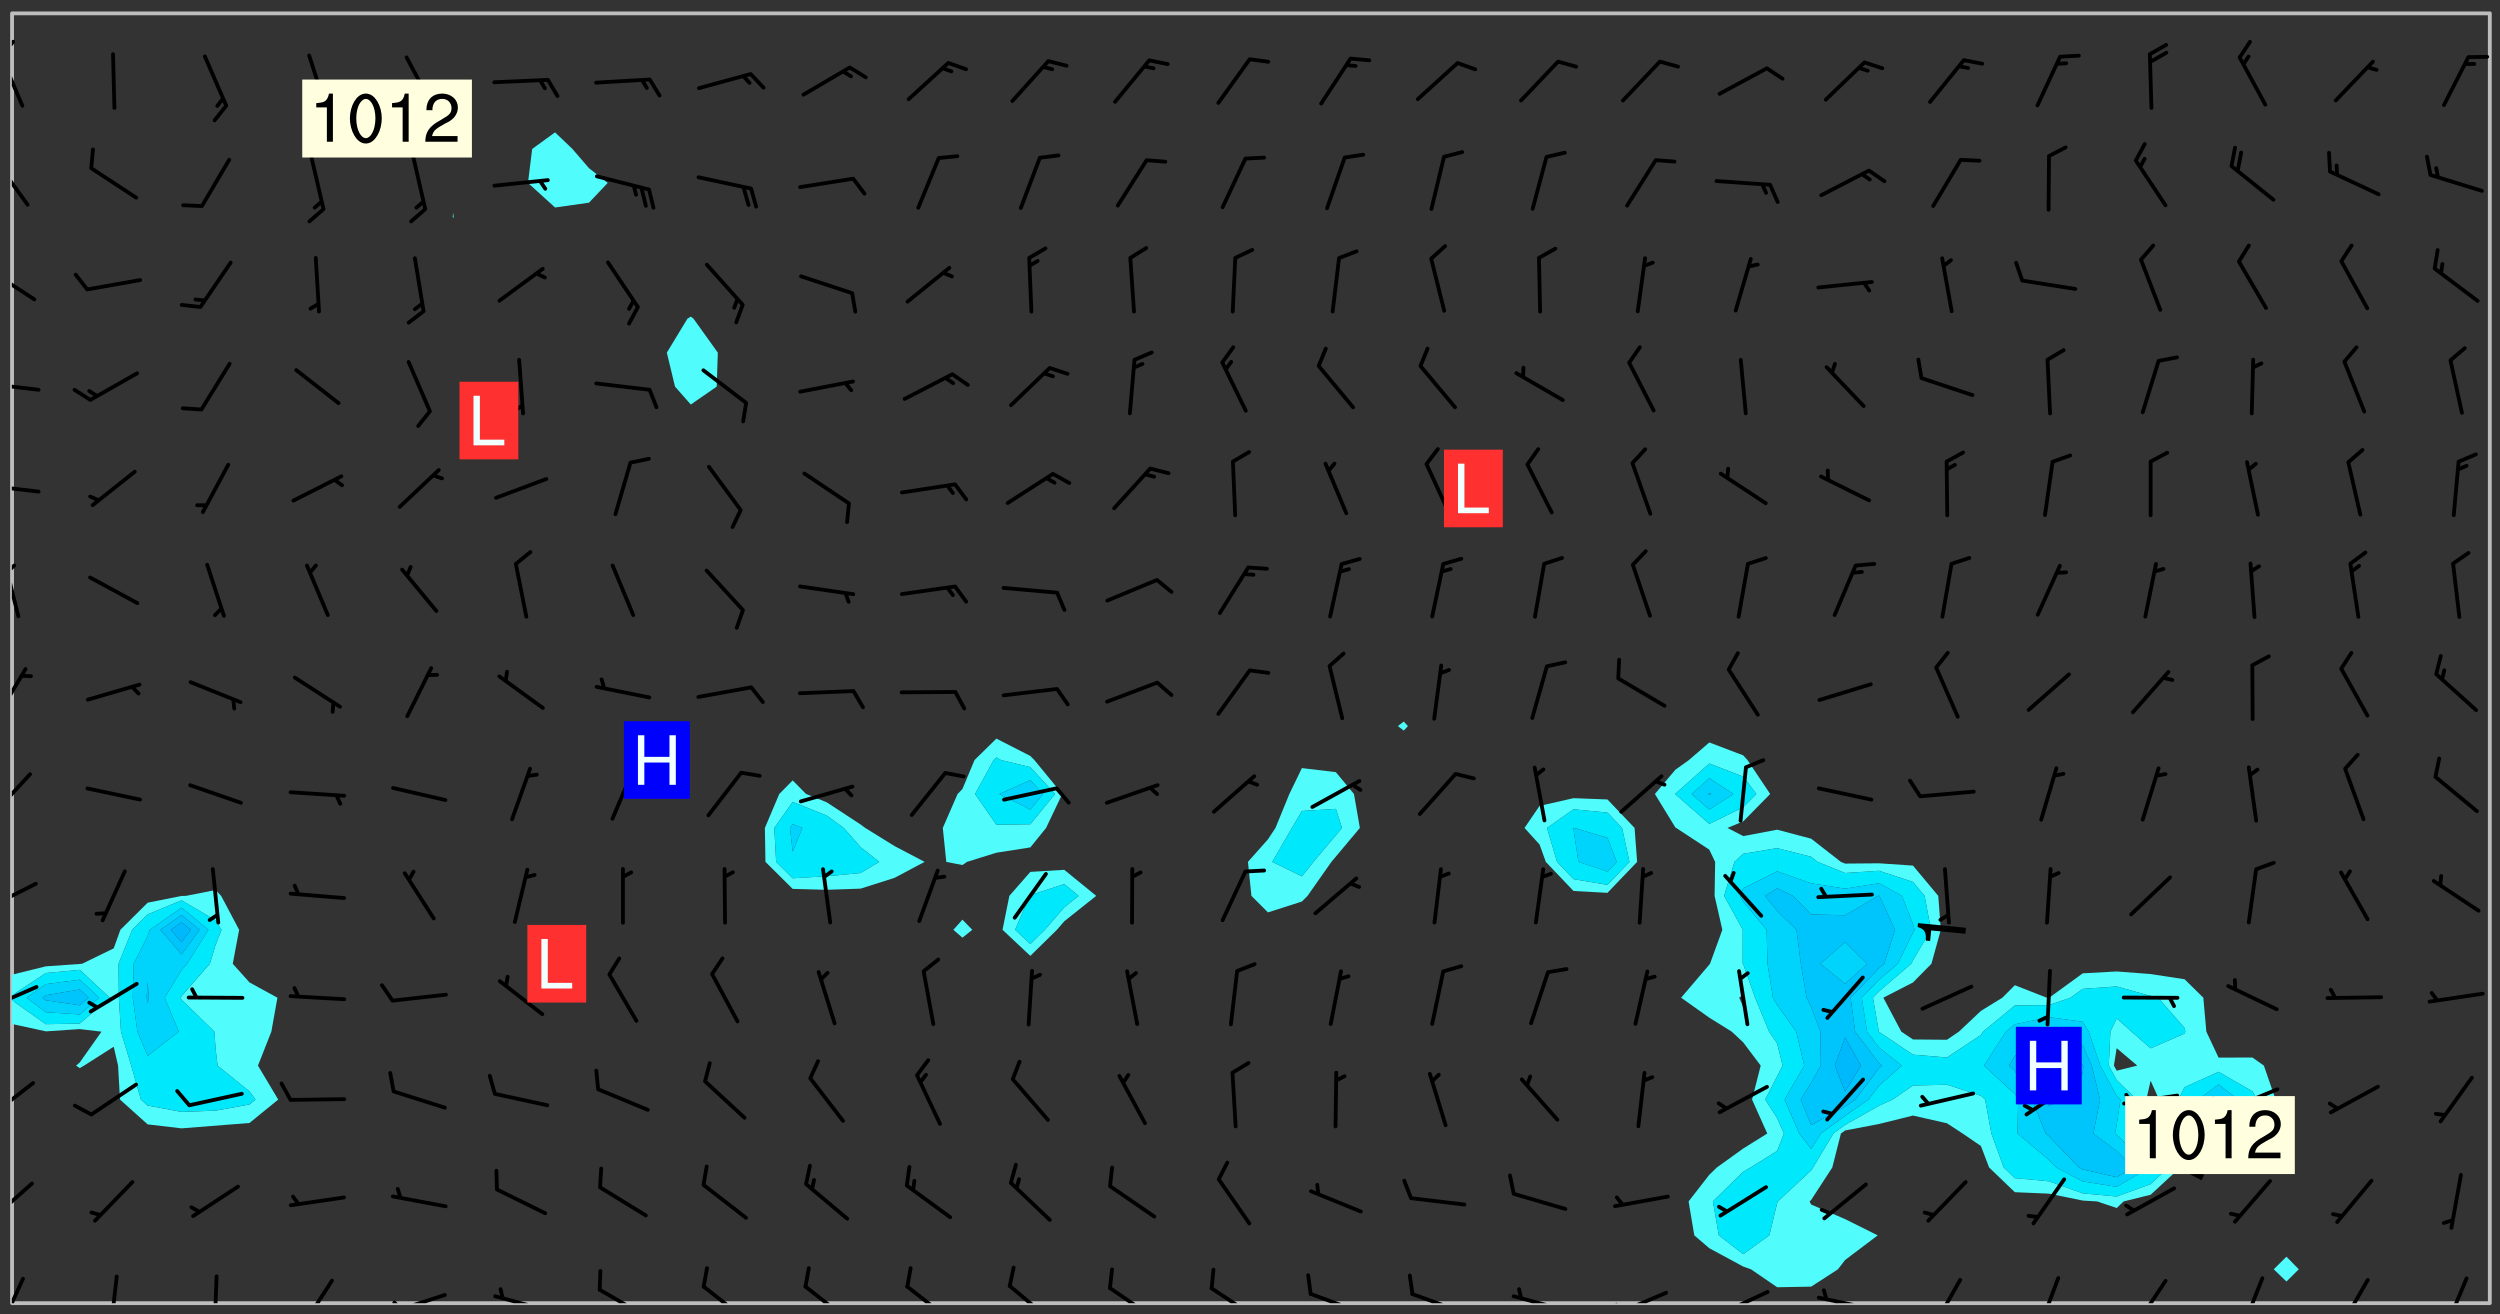 <svg xmlns="http://www.w3.org/2000/svg" role="img" xmlns:xlink="http://www.w3.org/1999/xlink" viewBox="142.45 309.95 326.84 171.84"><rect x="142.45" y="309.95" width="326.84" height="171.84" fill="#333333" stroke="none"/><defs><clipPath id="a"><path d="M144 443h1v37.328h-1zm0 0"/></clipPath><clipPath id="b"><path d="M144 311.672h1V438h-1zm0 0"/></clipPath><clipPath id="c"><path d="M144 311.672h324v168.656H144zm0 0"/></clipPath><clipPath id="d"><path d="M467 311.672h1v168.656h-1zm0 0"/></clipPath><clipPath id="e"><path d="M144 476h2v4.328h-2zm0 0"/></clipPath><clipPath id="f"><path d="M156 476h2v4.328h-2zm0 0"/></clipPath><clipPath id="g"><path d="M170 476h2v4.328h-2zm0 0"/></clipPath><clipPath id="h"><path d="M181 477h6v3.328h-6zm0 0"/></clipPath><clipPath id="i"><path d="M193 479h8v1.328h-8zm0 0"/></clipPath><clipPath id="j"><path d="M193 479h3v1.328h-3zm0 0"/></clipPath><clipPath id="k"><path d="M206 479h9v1.328h-9zm0 0"/></clipPath><clipPath id="l"><path d="M220 478h8v2.328h-8zm0 0"/></clipPath><clipPath id="m"><path d="M234 477h7v3.328h-7zm0 0"/></clipPath><clipPath id="n"><path d="M247 477h7v3.328h-7zm0 0"/></clipPath><clipPath id="o"><path d="M260 477h7v3.328h-7zm0 0"/></clipPath><clipPath id="p"><path d="M274 477h7v3.328h-7zm0 0"/></clipPath><clipPath id="q"><path d="M287 478h7v2.328h-7zm0 0"/></clipPath><clipPath id="r"><path d="M300 478h7v2.328h-7zm0 0"/></clipPath><clipPath id="s"><path d="M313 478h8v2.328h-8zm0 0"/></clipPath><clipPath id="t"><path d="M326 478h8v2.328h-8zm0 0"/></clipPath><clipPath id="u"><path d="M340 479h8v1.328h-8zm0 0"/></clipPath><clipPath id="v"><path d="M353 478h8v2.328h-8zm0 0"/></clipPath><clipPath id="w"><path d="M353 480h2v.328h-2zm0 0"/></clipPath><clipPath id="x"><path d="M366 478h8v2.328h-8zm0 0"/></clipPath><clipPath id="y"><path d="M366 480h3v.328h-3zm0 0"/></clipPath><clipPath id="z"><path d="M379 479h9v1.328h-9zm0 0"/></clipPath><clipPath id="A"><path d="M380 478h2v2.328h-2zm0 0"/></clipPath><clipPath id="B"><path d="M395 477h4v3.328h-4zm0 0"/></clipPath><clipPath id="C"><path d="M408 476h4v4.328h-4zm0 0"/></clipPath><clipPath id="D"><path d="M421 477h5v3.328h-5zm0 0"/></clipPath><clipPath id="E"><path d="M435 476h4v4.328h-4zm0 0"/></clipPath><clipPath id="F"><path d="M448 477h5v3.328h-5zm0 0"/></clipPath><clipPath id="G"><path d="M461 476h5v4.328h-5zm0 0"/></clipPath><clipPath id="H"><path d="M144 464h3v6h-3zm0 0"/></clipPath><clipPath id="I"><path d="M144 451h4v6h-4zm0 0"/></clipPath><clipPath id="J"><path d="M144 438h4v5h-4zm0 0"/></clipPath><clipPath id="K"><path d="M144 425h4v4h-4zm0 0"/></clipPath><clipPath id="L"><path d="M144 410h3v7h-3zm0 0"/></clipPath><clipPath id="M"><path d="M144 397h3v7h-3zm0 0"/></clipPath><clipPath id="N"><path d="M144 383h2v8h-2zm0 0"/></clipPath><clipPath id="O"><path d="M144 383h1v2h-1zm0 0"/></clipPath><clipPath id="P"><path d="M144 373h4v2h-4zm0 0"/></clipPath><clipPath id="Q"><path d="M144 359h4v3h-4zm0 0"/></clipPath><clipPath id="R"><path d="M144 345h4v5h-4zm0 0"/></clipPath><clipPath id="S"><path d="M144 330h3v7h-3zm0 0"/></clipPath><clipPath id="T"><path d="M144 317h2v8h-2zm0 0"/></clipPath><clipPath id="U"><path d="M144 315h1v3h-1zm0 0"/></clipPath><g id="V" clip-path="url(#clip1)"><path fill="#fff" fill-opacity="0" fill-rule="evenodd" d="M0 0h1000v1000H0zm0 0"/><path fill="#d3d3d3" fill-opacity="0" fill-rule="evenodd" d="M162.152 355.867l-.234.293.059.234.117.172.176.234.293.348.113.059.117-.172.059-.234.176-.176.465-.176h.699l.234.293.289.816.059.176.176.23.352.234.699.699.172.176.234.348.234.41.289.582.41.465.23.234.234.176.117.23.176.293.172 1.164v.234l.059.289.059.117.117.117.348.41.117.172.176.176.176.234.117.172.172.352.059.234.234.406.234-.059-.176.176-.059.93h-.582l-.234-.113-.348.113-.117.117-.059.293-.059.176-.117.172-.465.293-.059.234-.059.113v.645l.059.172v.41l.059.059v.406l.059.406.117.176.059.059.23.641-.059.293v.699l-.059.582v.234l-.059.23-.055.352v1.922l.055.117h.426l-.367.117-.023.352.891 1.168 1.742.539 1.34.359v.539l.09.809.535.715 1.52.27.891-.086.09 1.164.535.18 1.16-.18 2.055-.984 1.16-.363 1.879-.176 1.695-.18-.18.719-1.516.086-1.25.09-.805.27-1.074.809.27.719.535.898-.18.625-.266.809.266 1.078.625.898.805.18 1.25-.18-.266.723.098.504.055.293v.172l.059.293v.406l.176.117.352.117h.406l.293-.176.113-.117.059-.117.117-.23.059-.176.352-.465.23-.176.176-.059.176.059.059.176.117.988.055.469.059.172.117.234.176.059.816.059h.289l.117.234.059.406.059.352v1.105l.117.293.117.348.289.699.176.352.582.754.352.176.172.059.469.234.641.465.348.234.293.176.293.055.23.062.816.348.293.176.113.172.352.352.117.176.523.641v.289l.059.352v.348l.059.352.059.289.117.059.172.059h.176l.582.234.176.117.176.289.176.234.113.234.293.23.117.117v.41l.059.055.289.234.234.117.059.117.117.172.059.117.23.234.059.176.234.059.117.059-.117.113-.059.117v.117l-.117.293-.117.289v.582l.176.117.117.059.059.117.117.117.113.059.176.348.059.352.059.406v.176l-.059.176-.117.699v.172l.117.176.293.293h.406l.176.117.117.172.117.293v.234h-.527l-.23-.234h-.234l-.176.059-.059.699.059.348.117.176.176.41.117.23.289.469.176.055h.523l.234.059.758.641.059.293v.234l.059.059.23.348v.352l-.117.172v.293l.293.289.293.176.172.059.293.176.293.117.582.406.289.234.293.176.219.16.016.012.23.176.641.523.176.234.117.176.176.176.113.172v.641l.117.176.469.117.582.117.234.059.23.113.293.117.113.059.586.352.289.172.176.062.176.055.176.059.699.352.289.176.234.055.289.176.234.117.641.406.293.117.172.059.234.059.41.059.23.059.234.117.059.172-.41.176.469.059.059.293.113.234.176.055.234.059.176.059.406.117.641.234.117.172.059.234v.176l-.059.117-.059.406.234.234.117.059.348.117.641.23.176.117.289.117.176.176.234.465.582 1.105.176.176.348.176.176.117.352.117 1.047.523.234.059.465.113.293.059.465.176.758.582.234.234.348.465.176.176.289.234.816.699.293.176.289.289.293.176.293.289.695.641.176.176.293.234.289.234.469.289.641.582.348.234.234.293.348.348.352.465.934.992.348.406.117.176.234.059.113.117.645.176.23.113.234.059.293.176.23.117.934.699.406.406.234.176.406.176.234.117.816.348.348.234.234.117.293.289.23.117.758.352.352.172.23.059.293.117.234.059.871.176h.816l.469.23.172.059.875.699.465.117.293.059.176.059.23.059.469.059.348.059.352.059.406.059h.293l.172.059v.23l.176.176h.293l.348.059.352.059.699.117h.641l.465-.234.293-.176.172-.117.41-.172.289-.176.934-.465.469-.293.523-.293.465-.172.465-.176 1.051-.465.289-.117.41-.117.289-.117.527-.176 1.516-.699.582-.348.289-.059.293-.059.348-.117.875-.23.352-.117h.113l.234-.059.875-.234.234-.059h.812l.352-.059.816-.117.172-.059.352-.055.293-.059.23-.059.816-.176.176-.059h.348l.234-.059.465-.117.758-.172.234-.059h.348l.41-.117.289-.059 1.285-.059h.289l.41-.059.23-.059h.176l.875-.117h.406l.41-.117h.348l.352-.113.871-.059h1.75l1.047.289.41.117.289.117.352.117.289.117 1.051.172.289.059h.293l.293.059.172.059.41.059.172.059.117.059h.117l.117.059.352.059h.113l.41.066 1.922.395 1.926.395 1.52.449 1.695.719 2.145.805 1.605-.719 1.43-.805 1.16-1.078 1.25-.449 3.035-.719 1.875-.359 2.145-1.348 2.234-1.254 2.5-1.258 1.695-.449 1.785-.18 1.16-.27.625.539 1.34-.27.715-.988.984-1.344.445-.18.805-.359 1.875-.539 1.785-.449 1.25-.27 1.16-.09 1.699-.09 1.961-.27 1.25-.09h.539l.625-.09h.891l2.145-.18 2.41-.18 2.59-.09 1.695.18 1.609.09 1.43.359 1.16.719 1.875.988 1.16 1.527.266.715.629.09.355.898.535.539.535 1.527 1.074.359h.535l-.805.535.09 1.707.715 2.695.891.805.895.988.715 1.258 1.785.539 1.52-.18.355 1.344 1.609-.805.98-.539.27.27.316-.215.219-.145.801.449.449-.359h.355l.535-.27.539-.719.535-.27.625-.988 1.16.449.84.371 1.395.617 1.695-.18h1.605l1.785.09.18-1.707.535-1.344.805.27.492.848.402.406-.09.539v.359l.715.449.711-.27h1.43l.359.988.445 1.258.715 1.344 1.25.629 1.695.629.715-.18.18-.539.98-.09.449.359.086 1.258-.266.629-.535.18v.539l.715.984.266.539.984.988.801 1.078-.266.359-.09.898-.625 2.332-.355 2.066-.09 1.793-.18.719-.09.539v1.438l-.98 1.883-.359 1.707-.535.898-.805 1.168-.266.539 2.055 1.254.086.359-.355.539-.09-.18v.809l.09 1.438-.445.715-1.074.094-.266.715.535.898.805.719 1.16.809 1.34.27.445.359-.355.449-1.789-.09-1.25-.449-.715-.719-.625-.09-.176 3.59-.188 1.309h89.359V311.703h-55.27v49.082l.762.125 3.289.543 2.023 2.836v2.754l2.352.332 2.348.332h4.051l-1.379 4.16-2.023.707-2.023.703-.543.344-2.594 1.617-.188.117-2.023-2.078-.73-2.742-2.672-2.078-1.375-3.5-.066-.082-1.957-2.672 2.75-1.418v-49.082H294.422v91.414l.117.031.133.012.074.074.105.047.09.059.086.059.09.059.297.297.059.09.031.117.027.117.016.137-.031.117-.059.09-.059.086-.043.105-.047.102-.027.121v.145l.176.27.148.148.074.086.074.074.043.105.062.09.059.086.043.105.059.09.047.102.043.105.059.086.117.18.074.074.062.086.059.09.043.105.059.09.059.086.062.09.059.09.043.102.117.18.074.074.059.086.074.074.09.059.105.047h.148l.133-.016.133.016.102-.047.074-.074.047-.102-.016-.133v-.148l-.047-.105-.027-.117-.047-.102-.027-.121-.043-.102-.062-.09-.043-.102-.043-.105-.031-.117-.016-.133-.012-.137.086-.059.059-.086.121-.031.043.105.016.133v.117l.059.102.059.09.09.059.148.148.059.09.043.105-.012.102.086.059.105.047.086.059.09.059.074.074-.117.027-.105.047-.086.059-.074.074-.059.09-.062.086-.027.121-.047.102-.043.105-.031.117-.012.133-.016.133v.148l.027.117.047.105.043.102.059.09.074.074.09.059.074.074.09.059.059.09.043.105.047.102.117.031.133.016h.148l.117-.031.105.043.043.105.047.102.027.121L299.5 410l.027.117.031.121.027.117.105.043.102.047.133-.016.148.148.062.086.074.074.07.074.09.062.105.043.102.043.117.031.137.016.117-.031.074-.074.027-.117-.012-.133-.031-.121-.027-.117.043-.105h.117l.09.062.117.027h.148l.133.016h.148l.133.016.133-.016h.148l.133-.016.133-.012.137.012.117-.027.133-.016.191-.059-.059.176-.016.133-.027.121-.016.133-.059.086-.133.016-.105.047-.105.043-.117.031-.117.027-.266.031h-.148l-.133.016-.074.074.059.086.148.148.117.18.074.07.09.062.09.059.086.059.09.059.102.043.105.062.105.043.086.059.105.047.102.043.18.117.059.09-.043.102-.047.105.016.133.223.223.059.09.043.102.031.121.043.102.016.133.031.117.012.137.031.117.148.148.102.043.105.043.117.031.133.016.137.016h.117l.117-.031.09-.059.043-.105.047-.102.043-.105.031-.117.012-.133v-.148l-.012-.133-.016-.133-.031-.117-.043-.105-.047-.105-.043-.102-.043-.105-.016-.133.016-.133.027-.117.031-.117.027-.121.047-.102.09-.059.086-.062.074-.074.09-.059.223-.223.059-.086.074-.074.117-.18.059-.086v-.148l-.074-.074-.102-.047-.105-.043-.102-.043-.059-.09-.047-.105-.027-.117.09-.059.117-.031.102-.043.18-.117.148-.148.012-.133-.012-.105-.09-.059-.133.016h-.148l-.133.016-.133-.016-.121-.031-.086-.059-.074-.074-.059-.09-.062-.086-.117-.18-.059-.086.031-.121.086-.059.121-.031.059-.086v-.121l-.031-.117-.059-.09-.059-.086-.047-.105-.027-.117-.016-.133.059-.09.074-.074.09-.059.117-.18.074-.074.059-.086.148-.148.121-.031.133-.016.133.016.074.074.043.105.016.133-.031.117-.117.031-.133.012-.148.148-.043.105-.047.102-.027.121-.031.117v.148l.031.117.043.105.059.09.074.07.074.074.117.031.121.027.117-.027.133-.016h.117l.09.059.074.074.047.105.059.086.102.047.133.016.105.043.086.059-.012.105-.074.074-.18.117-.059.09-.09.059-.07.074-.074.074-.062.09-.027.117-.016.133.016.133-.016.133v.148l.016.133.027.117.031.121.074.074.09.059.086.059.09.059.117.031v.086l-.102.047-.09.059-.266.031-.117.027h-.148l-.105.043-.102.047-.059.09-.062.234-.012.133-.031.121-.016.133v.293l-.012.133.012.137.016.133.133.016.133.012.121.031.086.059.074.074.047.105.043.102.016.133v.445l-.016.133v.445l.031.266.027.117.016.133.031.117.086.211.031.266v.148l-.031.117-.027.117-.031.121-.027.117-.031.117-.031.121-.012.133-.016.133.09.059.117-.031.102.016.047.105-.031.266v.441l-.043.105-.047.105-.043.102-.043.105-.059.086-.031.121-.043.117-.031.117-.016.133.016.133.059.09.105.047.086.059.059.086-.012.137-.031.117-.043.102v.445l-.016.133v.148l-.031.117-.043.105-.027.117-.047.105-.043.102-.031.121-.027.117-.031.133-.031.117-.027.117-.043.105-.031.117-.031.121-.012.133-.016.133v.297l.027.117v.148l.047.398.027.117.059.09.121.031h.148l.133-.016.059.09v.117l-.059.09-.09.059-.102.043-.105.047-.09.059-.086.059-.137.016-.117-.031-.133-.016-.102.047-.062.086-.012.137-.016.133-.031.117-.027.117-.016.133-.031.121v.297l.016.133.031.117v.148l.012.133v.148l-.027.117-.047.102-.027.121-.031.117-.059.09-.074.074-.102.043-.105.047-.117.027-.121.031-.102-.047.059-.086.105-.047.027-.117.031-.117.027-.121.031-.117v-.148l.016-.133-.031-.117-.043-.105-.105.016-.074.074-.102.043-.09.062-.074.074-.043.102-.016.133-.031.117L304.25 426l-.031.117-.027.117-.031.121-.027.117-.031.117-.043.105-.09.059h-.09l-.117-.031-.031-.086.016-.137-.031-.117v-.148l-.012-.133v-.148l-.062-.234-.027-.121-.043-.102-.047-.105-.059-.086-.059-.09-.043-.105-.062-.086-.148-.148-.07-.074-.105-.047-.105-.043-.102-.043-.297-.297-.09-.074-.086-.059-.105-.043-.09-.062-.086-.059-.105-.043-.09-.059-.086-.062-.074-.07-.105-.047-.086-.059-.105-.043-.09-.062-.102-.043-.105-.043-.086-.059-.105-.047-.105-.043-.102-.047-.09-.059-.102-.043-.105-.043-.09-.062-.117-.027-.133-.016-.133.016H299.75l-.133.016-.117-.031-.09-.059-.074-.074-.09-.059-.102-.047h-.148l-.121-.027-.102-.043-.074-.074-.117-.18-.09-.059-.102-.043-.09-.062-.105-.043-.09-.059-.086-.059-.105-.047-.059-.086-.059-.09-.043-.105-.047-.102-.074-.074-.086-.059-.074-.074-.09-.059-.223-.223-.043-.105-.031-.266.105-.043h.145l.105.043.074.074.09.059.086.059.105.047.09.059.148.148.07.074.148.148.062.086.074.074.086.059.074.074.09.062.09.059.086.059.27.176.102.047.105.043.102.043.047-.074.059-.086.074-.074.07-.074.105.043.074.074.059.09.043.102.047.105.043.105.121.027.117-.027.074-.09.043-.105.059-.09.074-.074.105-.043.117-.027.133.012.09.059.148.148.059.09.043.105.047.102.043.105.043.102.105.047.105.043.133.016.086-.059.059-.09.074-.074.105-.043.117.027.105.047.102.043.105.043.102.047.18.117v.117l-.016.133.016.133.016.137.059.086.102.047.121.027.117.031h.148l.117-.031.059-.09.18-.117.059-.09.074-.074.059-.086.117-.18.18-.117.117.031.09.059.043.074-.016.133v.117l.09.059h.148l.133-.016.133-.012.266-.031.105-.043.117-.031.121-.027.074-.074.07-.074.062-.09-.016-.105-.047-.102-.102-.043-.105-.016-.117.027-.266.031h-.148l-.074-.074-.09-.059-.117-.031-.117-.027-.133-.016h-.148l-.133.016h-.297l-.105-.047-.148-.148-.043-.102-.059-.09.223-.223.086-.059.105-.043.117-.031.133-.016.133.016.137.016.102.043.133-.012.09-.062.102-.043.062-.09-.047-.102-.09-.059-.117-.031-.102-.043-.059-.09-.062-.09v-.117l.016-.133.105-.047.074-.07v-.121l-.09-.059-.031-.117.09-.059.074-.074.043-.105.059-.09.047-.102.016-.133v-.148l-.047-.105-.043-.102-.09-.059-.133-.016-.102-.043-.137-.016-.117-.031h-.445l-.133-.016-.133-.012-.133-.016-.117-.031h-.148l-.133-.016-.133-.012-.266-.031-.121-.043-.086-.059-.074-.074v-.148l.012-.133.105-.047.102-.043.133-.016h.152l.133-.016h.293l.121.031.102.043.09.059.234.062.121-.047.09-.059.102-.043.133-.016.105.043.102.047.133.012.121-.027h.145l.121-.031.117-.027.105-.047.074-.074.086-.059.148-.148.059-.086.047-.105.027-.117.016-.105-.102-.043-.09-.059-.117-.031-.105-.043-.09-.062-.074-.086-.074-.074-.102-.043-.105-.047-.102-.043-.059-.09-.047-.102-.086-.211-.062-.086-.059-.09-.074-.074-.086-.059h-.27l-.117.031-.09.059-.102.043-.133.016-.105-.016-.027-.117-.062-.09-.117-.031-.102-.043-.148-.148-.031-.117-.016-.105.074-.074.18-.117.117-.027.117-.031.137.016.102.043.105.043.102.047.105.043.117.031.133.016.117.027.133.016.105-.016.09-.059-.074-.074-.105-.043-.074-.074-.074-.09-.148-.148-.086-.059-.09-.059-.074-.074-.09-.059-.102-.047-.121-.027-.102-.047-.105-.043-.117-.031-.102-.043-.121-.031h-.148l-.117.031-.105.043-.086.062-.18.117-.086.059-.09.059-.105.047-.086.059-.105.043-.102.043-.105.047-.074.074-.059.09-.059.086-.047.105-.059.086-.074.074-.133-.012-.117-.031h-.117l-.074.074-.09.059-.074.074-.09.059-.086.059-.105.047-.102.043-.137.016-.102-.043-.148-.148-.105-.047h-.086l-.105.047-.102.043-.121.031-.117-.031-.074-.074v-.117l.031-.121.074-.07.059-.09.074-.074.117-.031.105-.043h.293l.133-.016.137-.016.102-.043.09-.059.102-.047.09-.059.133-.012.09.059.133.012.09-.059.086-.059.105-.043.09-.059.086-.062.09-.059.148-.148.059-.086.059-.09.105-.043.133-.016.117.027.121.031.059-.059.059-.09.031-.266.027-.117.105.012.133.016.102-.043.09-.059.059-.09.074-.074.059-.09.047-.102.012-.133-.012-.133-.047-.105-.148-.148-.059-.09-.059-.086-.043-.105v-.445l.016-.133v-.148l.012-.133-.059-.059-.09.059-.102-.043-.18-.117-.086-.059-.062-.09-.059-.09-.074-.074-.086-.059-.121.031-.102.012-.105.047-.086.059-.105.043-.148.148-.09.059-.086.059-.09.062-.105.043-.133.016v-.121l.105-.043.117-.031.074-.07.043-.105v-.148l-.027-.117-.148-.148-.133-.016h-.148l-.117.031-.105.043-.102.043-.09.062-.117.027-.074-.074.012-.133-.043-.102-.043-.105-.09-.059-.117.027-.121.031-.117.031-.102.043-.121.031-.102.043-.105.043-.09.059-.102.016v-.117l.016-.133-.059-.09-.074.043-.148.148-.059.09-.074.074-.047.105-.043.102-.074.074-.059.09-.074.074-.059.086-.074.074-.09.062-.074.07-.074.074-.102.016-.133.016-.105-.043v-.121l.148-.148.043-.102.059-.09.047-.102.043-.105.059-.09.031-.117.043-.102.031-.121.027-.117.047-.105.043-.102.043-.105.074-.07.09-.062.09-.059.102-.043h.297l.266-.031.105-.043-.074-.074-.117-.031-.105-.043-.09-.059-.102-.047-.09-.059-.102-.043-.105-.043-.09-.062-.086-.059-.105-.043-.102-.043-.121-.031-.117-.031-.102-.043L297.5 410.25l-.102-.043-.09-.059-.043-.105-.016-.133.102-.043.133-.016.137.016.133-.016.102-.043.059-.09.016-.105-.09-.059-.074-.074-.102-.043-.09-.059-.148-.148-.043-.105-.016-.133v-.293l-.059-.09-.09-.059-.074-.074-.043-.105-.031-.117-.059-.09-.074-.074-.117-.027-.074-.074-.09-.059-.09-.062-.086-.059-.074-.074-.059-.086-.047-.105-.086-.059-.148-.148-.195-.059-.133.016-.102.043-.074.074-.047.102-.043.105-.059.09-.059.086-.297.297-.09.059h-.086l-.062-.086-.043-.105.031-.117.059-.09.027-.117-.012-.133-.09-.062-.105.047-.117.027-.117.031-.27.176-.102.047-.117.027-.105.047-.09.059-.102.043-.059-.086-.047-.105.016-.133.047-.105.07-.074.074-.07.059-.09v-.148l-.043-.105h-.238l-.102.047-.031.117-.027.117-.031.121-.074.043-.133.016-.074-.047-.043-.102-.043-.105-.047-.102-.043-.105-.121.031-.102.043-.133.016-.117.031-.105.043-.09.059-.102.047-.121.027-.133.016-.102-.043-.059-.09-.047-.105-.043-.102-.043-.105v-.117l.059-.09.086-.059.18-.117.102-.047.105-.043.105-.059.102-.043.09-.062.102-.043.105-.059.102-.047.09-.059.105-.043.102-.043.09-.062.102-.043.137-.016.117.031.102.043.121.031.102.043.105.047.102.043.105.043.102.047.105.043.102.043.105.047.086.059.105.043.117.031.105.043.102.047.09.059.105.043.102.043.105.047.117.027.102.047.121.027h.148l.086-.059.016-.102.059-.09-.027-.117-.074-.074-.117-.18-.074-.074-.09-.074-.18-.117-.086-.059-.105-.043-.102-.047-.27-.176-.059-.09-.074-.074-.059-.09-.043-.102-.031-.117-.016-.137v-.562l-.012-.133-.016-.133-.031-.117-.016-.133-.012-.133-.031-.121-.223-.223-.059-.086-.016-.105.031-.117.133-.016v-91.414H172.992v1.453l-.059.234-.352 1.051-.172.523-.117.348-.176.41-.117.172-.234.293-.23.059h-.352l-.117.059-.23.406v.293l.117.176.23.23.117.234.641.758.293.465.176.234.23.352.234.348.641.816.176.465.172.41.117.695.176.469.117 1.398.059.465v.875l.117 1.047v4.781l-.059.465-.352 1.281-.176.523-.113.41-.352.93L172.934 336l-.234.582-.117.176-.172.348-.176.406-.352.816-.059.293-.113.293-.117.289-.059.176-.117.875-.059.406-.059.117-.059.176-.059.172-.23.527-.117.172v.234l-.117.234-.059.172-.176.586v.289l-.059.176v.293l-.059.113-.059.527v.172l-.055.234v2.621l-.176.816-.117.176-.176.234-.117.172-.113.234-.586.934-.23.289-.293.465-.176.234-.289.352-.352.699-.113.23-.176.41-.176.23-.406.527-.816.699-.293.172-.289.234-.176.117-.176.176-.523.406-.527.176-.172.176-.234.055-.641.176h-.758m12.211 31.023l-1.074.449.359.895 1.25-.715.445-.539-.98-.09"/><path fill="#d3d3d3" fill-opacity="0" fill-rule="evenodd" d="M201.508 416.598h-.895l.449.629.98.359.805-.09.445-.988-.176.09-.715-.355-.895.355m154.621 59.07l-.059-.523v-.293l.113-.293.059-.23.469-.469h.113l.117-.113.117-.059h.176l.234-.059h.348l.234.059.117.059.23.172.059.176.117.582v.293l-.117.176-.172.289-.176.176-.527.523-.23.234-.117.059h-.176l-.117-.059-.406-.293-.176-.117-.117-.059-.059-.113-.055-.117m6.641-10.957l-.059-.172v-1.109l.059-.172.176-.059.172-.059h.176l.234-.059.117.059.059.699-.059.172-.117.176-.117.059-.234.523-.113.059h-.234l-.059-.117m9.613-14.391l-.117-.176v-.699l.293-.875.117-.172.176-.352.113-.23.117-.293.352-.758.117-.23.172-.234h.176l.117-.059h.641l.117.059.234.234.172.113.352.293.117.117.113.176v.113l.117.059.117.117v.699l-.059.176v.23l-.059.176-.348 1.051-.117.23-.117.234-.117.059-.23.234-.641.289h-.875l-.41-.117-.641-.465"/><path fill="none" stroke="#bebebe" stroke-linecap="round" stroke-linejoin="round" stroke-miterlimit="10" stroke-width=".5" d="M467.957 311.695H144.027v168.625h323.93v-168.625"/><g clip-path="url(#a)"><path fill="#fff" fill-opacity="0" fill-rule="evenodd" d="M144 475.891v4.438h.004H144V443.82v32.07"/></g><g clip-path="url(#b)"><path fill="#fff" fill-opacity="0" fill-rule="evenodd" d="M144 435.945v1.434-125.707h.004H144v124.273"/></g><path fill="#50fcfc" fill-rule="evenodd" d="M144 440.711v3.109h.004v-3.105l-.004-.004"/><path fill="#00e8fc" fill-rule="evenodd" d="M144 440.098v.613l.004.004v-.621l-.004.004"/><path fill="#50fcfc" fill-rule="evenodd" d="M144 437.379v2.719l.004-.004v-2.715H144"/><g clip-path="url(#c)"><path fill="#fff" fill-opacity="0" fill-rule="evenodd" d="M144.004 480.328V443.82l4.434.961 4.438-.297 2.844.336-2.844 4.031-.477.41.477.324.559-.324 3.883-2.473.57 2.473.254 4.438 3.613 3.242 4.438.52 8.875-.703 3.758-3.059-2.648-4.438 1.75-4.441.793-4.438-3.652-2-2.188-2.438.836-4.438-2.352-4.438-.734-.77-3.875.77-.562.008-4.438.887-3.566 3.543-.871 2.426-4.129 2.012-.312.027-4.438.312-4.434 1.094V311.672h57.695v26.082l-.066.547.066.172.055-.172-.055-.547v-26.082h13.316v15.582l-2.992 2.172-.547 4.438 3.539 3.215 4.438-.629 2.453-2.586-2.453-1.926-2.164-2.512-2.273-2.172v-15.582h17.75v39.672l-.445.273-2.691 4.438 1.07 4.438 2.066 2.344 3.387-2.344.145-4.438-3.176-4.438-.355-.273v-39.672h13.316v100.305l-1.754 1.777-1.879 4.438.074 4.438 3.559 3.531 4.438.121 4.438-.152 4.441-1.41 3.934-2.09-3.934-2.066-3.832-2.371-.609-.453-4.438-2.906-2.688-1.078-1.75-1.777V311.672h26.629v94.84l-2.855 2.805-1.582 3.789-.633.648-1.934 4.438.457 4.438 2.109.414v7.137l-1.184 1.328 1.184 1.027 1.293-1.027-1.293-1.328v-7.137l.59-.414 3.848-1.199 4.441-.695 2.059-2.543 2.109-4.438-3.637-4.438-.531-.535-4.441-2.27v-94.84h8.879v111.996l-4.438.27-2.742 3.133-.895 4.438 3.637 3.41 3.477-3.41.961-1.113 4.176-3.324-4.176-3.402v-111.996h31.066v98.695l-1.641 3.387-1.816 4.438-.98 1.488-2.617 2.949.453 4.441 2.164 2.164 4.438-1.422.738-.742 3.117-4.441.586-.695 3.137-3.742-.77-4.438-2.367-2.855-4.441-.531v-98.695h13.316v92.609l-.766.594.766.59.543-.59-.543-.594v-92.609h22.191v102.629l-4.438 1.008-1.969 2.883 1.969 2.172.816 2.266 3.621 3.805 4.438.242 3.879-4.047-.332-4.438-3.547-3.723-4.438-.168v-102.629h17.754v95.344l-2.664 2.301-1.773 1.266-2.676 3.172 2.676 4.375.117.062 4.32 2.832.766 1.605-.074 4.441 1.016 4.438-1.617 4.438-.09.113-3.684 4.324 3.684 2.609 2.934 1.828 1.504 1.406 2.281 3.035-1.129 4.438 1.988 4.438-3.141 1.961-3.445 2.477-.992.957-2.707 3.484.746 4.438 1.961 1.68 4.438 2.398 1.016.359 3.422 2.344 4.441-.078 3.5-2.266.938-1.219 4.266-3.219-4.266-2.125-4.438-1.906-.203-.406.203-.191 2.766-4.25 1.125-4.438.547-.398 4.438-.848 4.438-1.102 4.438 1.008 2.055 1.34 2.387 1.633 1.07 2.805 3.367 3.234 4.438.188 4.438.906 1.883.113 2.559.863.898-.863 3.539-.875 3.859-3.566.578-4.426 4.438 2.617 2.574-2.629 1.863-1.465 3.02-2.973-1.527-4.438-1.492-1.055-4.438.004-1.594-3.391-.395-4.438-2.449-2.41-4.438-.68-4.438-.34-4.441.246-4.379 3.184-.059.02-.273-.02-4.164-1.633-1.629 1.633-2.809 1.727-2.875 2.711-1.566 1.062-4.438-.039-1.527-1.023-2.348-4.438 3.875-1.992 2.41-2.445 1.23-4.438-.336-4.438-3.305-3.957-4.438-.301-4.438.039-.547-.223-3.891-3.035-4.441-1.172-4.438.84-2.059-1.07 2.059-.855 3.52-3.582-2.969-4.438-.551-.609-4.438-1.691v-95.344h75.453v162.574l-1.664 1.645 1.664 1.602 1.613-1.602-1.613-1.645V311.672h26.625v168.656H144.004"/></g><path fill="#50fcfc" fill-rule="evenodd" d="M148.438 444.781l-4.434-.961v-3.105l4.434 3.133 4.438-.078 3.926-3.387-3.926-3.641-4.438.414-4.434 2.938v-2.715l4.434-1.094 4.438-.312.312-.027 4.129-2.012.871-2.426 3.566-3.543 4.438-.887v.574l-4.438 1.84-2.027 2.016-1.781 4.438.043 4.438.273 4.438 1.34 4.441 1.27 4.438.883.789 4.438.828 4.438-.164 4.438-.812.789-.641-.789-1.066-4.168-3.371-.27-2.23-.145-2.211-4.293-4.168-.129-.27.129-.207 3.691-4.23.746-2.449.781-1.988-.781-1.246-4.438-2.609v-.574l.562-.008 3.875-.77.734.77 2.352 4.438-.836 4.438 2.188 2.438 3.652 2-.793 4.438-1.75 4.441 2.648 4.438-3.758 3.059-8.875.703-4.438-.52-3.613-3.242-.254-4.438-.57-2.473-3.883 2.473-.559.324-.477-.324.477-.41 2.844-4.031-2.844-.336-4.438.297"/><path fill="#00e8fc" fill-rule="evenodd" d="M148.438 443.848l-4.434-3.133v-.621l4.434-2.938 4.438-.414v1.285l-4.438.582-2.512 1.773 2.512 1.906 4.438.285 2.543-2.191-2.543-2.355v-1.285l3.926 3.641-3.926 3.387-4.438.078"/><path fill="#00d4fc" fill-rule="evenodd" d="M148.438 442.289l-2.512-1.906 2.512-1.773 4.438-.582v1.281l-4.438.754-.453.32.453.348 4.438.652 1.16-1-1.16-1.074v-1.281l2.543 2.355-2.543 2.191-4.438-.285"/><path fill="#00c4fc" fill-rule="evenodd" d="M148.438 440.73l-.453-.348.453-.32 4.438-.754 1.16 1.074-1.16 1-4.438-.652"/><path fill="#00e8fc" fill-rule="evenodd" d="M157.988 440.383l-.043-4.438 1.781-4.438 2.027-2.016 4.438-1.84v.961l-4.152 2.895-.285.816-1.824 3.621-.125 4.438.609 4.438 1.34 3.176 4.066-3.176-1.836-4.438 2.207-3.613.719-.824 2.793-4.438-3.512-2.895v-.961l4.438 2.609.781 1.246-.781 1.988-.746 2.449-3.691 4.23-.129.207.129.27 4.293 4.168.145 2.211.27 2.23 4.168 3.371.789 1.066-.789.641-4.438.812-4.438.164-4.438-.828-.883-.789-1.27-4.438-1.34-4.441-.273-4.438"/><path fill="#00d4fc" fill-rule="evenodd" d="M160.414 444.82l-.609-4.438.125-4.438 1.824-3.621v5.973l-.133 2.086.133.719.152-.719-.152-2.086v-5.973l.285-.816 4.152-2.895v.957l-2.777 1.938 2.777 3.227 2.352-3.227-2.352-1.938v-.957l3.512 2.895-2.793 4.438-.719.824-2.207 3.613 1.836 4.438-4.066 3.176-1.34-3.176"/><path fill="#00c4fc" fill-rule="evenodd" d="M161.754 441.102l-.133-.719.133-2.086.152 2.086-.152.719m4.438-6.367l-2.777-3.227 2.777-1.938v.957l-1.406.98 1.406 1.629 1.188-1.629-1.188-.98v-.957l2.352 1.938-2.352 3.227"/><path fill="#00b8fc" fill-rule="evenodd" d="M166.191 433.137l-1.406-1.629 1.406-.98v.957l-.031.023.031.035.027-.035-.027-.023v-.957l1.188.98-1.188 1.629"/><path fill="#00a8fc" fill-rule="evenodd" d="M166.191 431.543l-.031-.035.031-.023.027.023-.027.035"/><path fill="#50fcfc" fill-rule="evenodd" d="M201.699 338.473l-.066-.172.066-.547.055.547-.055.172m13.316-1.395l-3.539-3.215.547-4.438 2.992-2.172 2.273 2.172 2.164 2.512 2.453 1.926-2.453 2.586-4.438.629m15.684 23.414l-1.07-4.438 2.691-4.438.445-.273.355.273 3.176 4.438-.145 4.438-3.387 2.344-2.066-2.344m11.824 62.137l-.074-4.438 1.879-4.438 1.754-1.777v2.812l-2.402 3.402.242 4.438 2.16 2.145 4.438-.266 4.438-.422 2.441-1.457-2.441-1.934-2.199-2.504-2.238-1.625-4.438-1.777v-2.812l1.75 1.777 2.688 1.078 4.438 2.906.609.453 3.832 2.371 3.934 2.066-3.934 2.09-4.441 1.41-4.438.152-4.438-.121-3.559-3.531"/><path fill="#00e8fc" fill-rule="evenodd" d="M243.922 422.629l-.242-4.438 2.402-3.402v2.898l-.355.504.355 3.105 1.262-3.105-1.262-.504v-2.898l4.438 1.777 2.238 1.625 2.199 2.504 2.441 1.934-2.441 1.457-4.438.422-4.438.266-2.16-2.145"/><path fill="#00d4fc" fill-rule="evenodd" d="M246.082 421.297l-.355-3.105.355-.504 1.262.504-1.262 3.105"/><path fill="#50fcfc" fill-rule="evenodd" d="M266.164 422.629l-.457-4.438 1.934-4.438.633-.648 1.582-3.789 2.855-2.805v2.453l-.355.352-2.43 4.438 2.785 4.02 4.441-.066 3.23-3.953-3.23-3.512-3.84-.926-.602-.352v-2.453l4.441 2.27.531.535 3.637 4.438-2.109 4.438-2.059 2.543-4.441.695-3.848 1.199-.59.414-2.109-.414m2.109 9.906l-1.184-1.027 1.184-1.328 1.293 1.328-1.293 1.027"/><path fill="#00e8fc" fill-rule="evenodd" d="M272.711 417.773l-2.785-4.02 2.43-4.438.355-.352.602.352 3.84.926v1.699l-4.066 1.812 4.066 2.039 1.668-2.039-1.668-1.812v-1.699l3.23 3.512-3.23 3.953-4.441.066"/><path fill="#00d4fc" fill-rule="evenodd" d="M277.152 415.793l-4.066-2.039 4.066-1.812v1.699l-.258.113.258.129.102-.129-.102-.113v-1.699l1.668 1.812-1.668 2.039"/><path fill="#50fcfc" fill-rule="evenodd" d="M277.152 434.918l-3.637-3.41.895-4.438 2.742-3.133 4.438-.27v1.867l-4.438 1.438-.082.098-1.906 4.438 1.988 1.863 1.898-1.863 2.539-2.938 1.883-1.5-1.883-1.535v-1.867l4.176 3.402-4.176 3.324-.961 1.113-3.477 3.41"/><path fill="#00e8fc" fill-rule="evenodd" d="M277.152 433.371l-1.988-1.863 1.906-4.438.082-.098 4.438-1.438 1.883 1.535-1.883 1.5-2.539 2.938-1.898 1.863"/><path fill="#00c4fc" fill-rule="evenodd" d="M277.152 413.883l-.258-.129.258-.113.102.113-.102.129"/><path fill="#50fcfc" fill-rule="evenodd" d="M306.055 427.07l-.453-4.441 2.617-2.949.98-1.488 1.816-4.438 1.641-3.387 4.441.531v4.801l-4.441.273-1.309 2.219-2.559 4.438 3.867 1.895 1.512-1.895 2.93-3.48.801-.957-.801-2.492v-4.801l2.367 2.855.77 4.438-3.137 3.742-.586.695-3.117 4.441-.738.742-4.438 1.422-2.164-2.164"/><path fill="#00e8fc" fill-rule="evenodd" d="M312.656 424.523l-3.867-1.895 2.559-4.438 1.309-2.219 4.441-.273.801 2.492-.801.957-2.93 3.48-1.512 1.895"/><path fill="#50fcfc" fill-rule="evenodd" d="M325.973 405.465l-.766-.59.766-.594.543.594-.543.59m17.754 14.898l-1.969-2.172 1.969-2.883 4.438-1.008v1.453l-3.465 2.438 1.312 4.438 2.152 2.258 4.438.746 2.879-3.004-.969-4.438-1.91-2.004-4.438-.434v-1.453l4.438.168 3.547 3.723.332 4.438-3.879 4.047-4.438-.242-3.621-3.805-.816-2.266"/><path fill="#00e8fc" fill-rule="evenodd" d="M346.012 422.629l-1.312-4.438 3.465-2.438v2.426l-.016.012.016.164.641 4.273 3.797 1.266 1.215-1.266-1.215-3.145-4.367-1.293-.07-.012v-2.426l4.438.434 1.91 2.004.969 4.438-2.879 3.004-4.438-.746-2.152-2.258"/><path fill="#00d4fc" fill-rule="evenodd" d="M348.164 418.355l-.016-.164.016-.012.07.012 4.367 1.293 1.215 3.145-1.215 1.266-3.797-1.266-.641-4.273"/><path fill="#50fcfc" fill-rule="evenodd" d="M361.48 418.129l-2.676-4.375 2.676-3.172 1.773-1.266 2.664-2.301v2.754l-4.438 3.953-.027.031.027.039 4.438 3.875 4.438-2.172 1.715-1.742-1.715-2.27-4.438-1.715v-2.754l4.438 1.691.551.609 2.969 4.438-3.52 3.582-2.059.855 2.059 1.07 4.438-.84v2.41l-4.438.742-1.152 1.055-1.348 4.441 2.434 4.438-.008 4.438.074.066v3.949l-.527.422.527 1.207.148-1.207-.148-.422v-3.949l1.547 4.371 1.828 4.438 1.062 1.559.707 2.883-.707 1.395-1.559 3.043 1.559 2.445.883 1.992-.883 2.273-3.461 2.164-.977.57-3.965 3.871.77 4.438 3.195 2.465 3.414-2.465 1.023-4.227.098-.211 4.344-4.043.258-.398 2.656-4.438 1.523-1.117 4.438-2.512 1.789-.809 2.648-1.828 4.438-.109 4.441 1.445.551.492.82 4.438 1.609 4.438 1.457 1.402 4.438.41 4.438 1.578 4.441.414 4.438-1.617 2.367-2.188-2.367-4.305-.141-.133-1.688-4.438-2.609-2.535-1.031-1.902.211-4.441.82-1.73v3.898l-.363 2.273.363.668 2.691-.668-2.691-2.273v-3.898l1.93 1.73 2.508 2.184v4.234l-.559 2.461.559 1.402 1.102-1.402-1.102-2.461v-4.234l4.438-1.926.098-.258-.098-.477-3.465-3.961-.973-.23-4.438-1.238-4.441.316-1.582 1.152-2.855.969-4.438.047-4.156 3.422-.281.434-4.441 2.949-4.438-.371-4.438-2.98-.023-.031-.773-4.438.797-.824 4.219-3.613.219-.449 2.355-3.988-.836-4.438-1.52-1.82-4.438-1.461-4.438.293-3.582-1.453-.855-.668-4.441-1.129v-2.41l4.441 1.172 3.891 3.035.547.223 4.438-.039 4.438.301 3.305 3.957.336 4.438-1.23 4.438-2.41 2.445-3.875 1.992 2.348 4.438 1.527 1.023 4.438.039 1.566-1.062 2.875-2.711 2.809-1.727 1.629-1.633 4.164 1.633.273.02.059-.02 4.379-3.184 4.441-.246 4.438.34 4.438.68 2.449 2.41.395 4.438 1.594 3.391v1.859l-4.438 2.012-.82 1.617.82 1.094 4.438 3.176 4.438-3.656.625-.613-.625-1.074-4.438-2.555v-1.859l4.438-.004 1.492 1.055 1.527 4.438-3.02 2.973-1.863 1.465-2.574 2.629-4.438-2.617-.578 4.426-3.859 3.566-3.539.875-.898.863-2.559-.863-1.883-.113-4.438-.906-4.438-.188-3.367-3.234-1.07-2.805-2.387-1.633-2.055-1.34-4.438-1.008-4.438 1.102-4.438.848-.547.398-1.125 4.438-2.766 4.25-.203.191.203.406 4.438 1.906 4.266 2.125-4.266 3.219-.938 1.219-3.5 2.266-4.441.078-3.422-2.344-1.016-.359-4.438-2.398-1.961-1.68-.746-4.438 2.707-3.484.992-.957 3.445-2.477 3.141-1.961-1.988-4.438 1.129-4.438-2.281-3.035-1.504-1.406-2.934-1.828-3.684-2.609 3.684-4.324.09-.113 1.617-4.438-1.016-4.438.074-4.441-.766-1.605-4.32-2.832-.117-.062"/><path fill="#00e8fc" fill-rule="evenodd" d="M361.48 413.793l-.027-.039.027-.031 4.438-3.953v1.918l-2.309 2.066 2.309 2.031 3.168-2.031-3.168-2.066v-1.918l4.438 1.715 1.715 2.27-1.715 1.742-4.438 2.172-4.438-3.875"/><path fill="#00d4fc" fill-rule="evenodd" d="M365.918 415.785l-2.309-2.031 2.309-2.066v1.918l-.168.148.168.145.23-.145-.23-.148v-1.918l3.168 2.066-3.168 2.031"/><path fill="#00c4fc" fill-rule="evenodd" d="M365.918 413.898l-.168-.145.168-.148.23.148-.23.145"/><path fill="#00e8fc" fill-rule="evenodd" d="M367.16 471.453l-.77-4.438 3.965-3.871.977-.57 3.461-2.164.883-2.273-.883-1.992-1.559-2.445 1.559-3.043.707-1.395-.707-2.883-1.062-1.559-1.828-4.438-1.547-4.371-.074-.066.008-4.438-2.434-4.438 1.348-4.441 1.152-1.055 4.438-.742v3.027l-4.438 2.223-.43.988.43.77 3.055 3.668.113 4.438.711 4.438.559.965 2.484 3.473 1.051 4.441-2.574 4.438 1.914 4.438 1.566 2.02 1.277-2.02 3.16-2.312 3.062-2.125 1.375-1.816 2.969-2.621-2.969-2.363-1.57-2.078-.688-4.438 2.258-2.34 2.449-2.098 1.988-4.066.219-.371-.219-.77-1.441-3.668-2.996-1.652-4.438.711-4.438-.703-4.441-1.566v-3.027l4.441 1.129.855.668 3.582 1.453 4.438-.293 4.438 1.461 1.52 1.82.836 4.438-2.355 3.988-.219.449-4.219 3.613-.797.824.773 4.438.023.031 4.438 2.98 4.438.371 4.441-2.949.281-.434 4.156-3.422 4.438-.047v1.578l-4.438.926-1.172.965-2.863 4.441 4.035 3.73.43.707-.082 4.438 4.09 3.441.961.996 3.477 1.828 4.441.711 4.336-2.539-4.336-4.27-.227-.168.227-1.121.492-3.316-.492-.48-2.145-3.957-1.52-4.441-.777-1.297-4.438-.594v-1.578l2.855-.969 1.582-1.152 4.441-.316 4.438 1.238.973.23 3.465 3.961.098.477-.098.258-4.438 1.926-2.508-2.184-1.93-1.73-.82 1.73-.211 4.441 1.031 1.902 2.609 2.535 1.688 4.438.141.133 2.367 4.305-2.367 2.188-4.438 1.617-4.441-.414-4.438-1.578-4.438-.41-1.457-1.402-1.609-4.438-.82-4.438-.551-.492-4.441-1.445-4.438.109-2.648 1.828-1.789.809-4.438 2.512-1.523 1.117-2.656 4.438-.258.398-4.344 4.043-.098.211-1.023 4.227-3.414 2.465-3.195-2.465"/><path fill="#fff" fill-opacity="0" fill-rule="evenodd" d="M370.355 439.961l-.527.422.527 1.207.148-1.207-.148-.422"/><path fill="#00d4fc" fill-rule="evenodd" d="M370.355 427.84l-.43-.77.43-.988 4.438-2.223v2.223l-1.594.988 1.594 1.977 2.52 2.461.574 4.438.742 4.438.605 1.211 1.211 3.227.039 4.441-1.25 2.258-1.379 2.18 1.379 3.34 4.438-2.41 1.34-.93 3.098-4.094.395-.344-.395-.312-3.121-4.129-.598-4.438 3.719-3.855.68-.582 1.41-4.438-2.047-4.438-.043-.027-.117.027-4.32 2.539-4.438-.109-2.375-2.43-2.066-.988v-2.223l4.441 1.566 4.438.703 4.438-.711 2.996 1.652 1.441 3.668.219.77-.219.371-1.988 4.066-2.449 2.098-2.258 2.34.688 4.438 1.57 2.078 2.969 2.363-2.969 2.621-1.375 1.816-3.062 2.125-3.16 2.312-1.277 2.02-1.566-2.02-1.914-4.438 2.574-4.438-1.051-4.441-2.484-3.473-.559-.965-.711-4.438-.113-4.438-3.055-3.668"/><path fill="#00c4fc" fill-rule="evenodd" d="M374.793 429.047l-1.594-1.977 1.594-.988 2.066.988 2.375 2.43 4.438.109v3.512l-3.238 2.824 3.238 2.617v7.016l-1.344 3.684 1.344 3.402 2.055-3.402-2.055-3.684v-7.016l2.879-2.617-2.879-2.824v-3.512l4.32-2.539.117-.027.043.027 2.047 4.438-1.41 4.438-.68.582-3.719 3.855.598 4.438 3.121 4.129.395.312-.395.344-3.098 4.094-1.34.93-4.438 2.41-1.379-3.34 1.379-2.18 1.25-2.258-.039-4.441-1.211-3.227-.605-1.211-.742-4.438-.574-4.438-2.52-2.461"/><path fill="#00d4fc" fill-rule="evenodd" d="M383.672 433.121l-3.238 2.824 3.238 2.617 2.879-2.617-2.879-2.824"/><path fill="#00b8fc" fill-rule="evenodd" d="M383.672 452.664l-1.344-3.402 1.344-3.684 2.055 3.684-2.055 3.402"/><path fill="#00d4fc" fill-rule="evenodd" d="M405.863 452.992l-4.035-3.73 2.863-4.441 1.172-.965 4.438-.926v1.582l-1.086.309-3.352 3.184-.781 1.258.781.719 2.254 3.719 1.773 4.438.41.344 3.938 4.094.5.266 4.441 1.008 2.176-1.273-2.176-2.141-3.043-2.297.867-4.438-1.082-4.438-1.184-2.637-3.492-1.805-.945-.309v-1.582l4.438.594.777 1.297 1.52 4.441 2.145 3.957.492.48-.492 3.316-.227 1.121.227.168 4.336 4.27-4.336 2.539-4.441-.711-3.477-1.828-.961-.996-4.09-3.441.082-4.438-.43-.707"/><path fill="#00c4fc" fill-rule="evenodd" d="M405.863 449.98l-.781-.719.781-1.258 3.352-3.184 1.086-.309v2.062l-2.742 2.688 2.387 4.438.355.801 2.188-.801 2.25-3.398.07-1.039-.07-.156-4.438-2.531v-2.062l.945.309 3.492 1.805 1.184 2.637 1.082 4.438-.867 4.438 3.043 2.297v2.125l-.043.016.043.012.016-.012-.016-.016v-2.125l2.176 2.141-2.176 1.273-4.441-1.008-.5-.266-3.938-4.094-.41-.344-1.773-4.438-2.254-3.719"/><path fill="#00b8fc" fill-rule="evenodd" d="M409.945 453.699l-2.387-4.438 2.742-2.688v2.18l-.516.508.516.992.879-.992-.879-.508v-2.18l4.438 2.531.07.156-.07 1.039-2.25 3.398-2.188.801-.355-.801"/><path fill="#00a8fc" fill-rule="evenodd" d="M410.301 450.254l-.516-.992.516-.508.879.508-.879.992"/><path fill="#fff" fill-opacity="0" fill-rule="evenodd" d="M419.18 446.988l-.363 2.273.363.668 2.691-.668-2.691-2.273"/><path fill="#00b8fc" fill-rule="evenodd" d="M419.18 462.586l-.043-.012.043-.016.016.016-.016.012"/><path fill="#fff" fill-opacity="0" fill-rule="evenodd" d="M423.617 451.238l-.559 2.461.559 1.402 1.102-1.402-1.102-2.461"/><path fill="#00e8fc" fill-rule="evenodd" d="M428.055 454.793l-.82-1.094.82-1.617 4.438-2.012v1.652l-2.656 1.977 2.656 2.328 2.605-2.328-2.605-1.977v-1.652l4.438 2.555.625 1.074-.625.613-4.438 3.656-4.438-3.176"/><path fill="#00d4fc" fill-rule="evenodd" d="M432.492 456.027l-2.656-2.328 2.656-1.977v1.648l-.438.328.438.383.43-.383-.43-.328v-1.648l2.605 1.977-2.605 2.328"/><path fill="#00c4fc" fill-rule="evenodd" d="M432.492 454.082l-.438-.383.438-.328.43.328-.43.383"/><path fill="#50fcfc" fill-rule="evenodd" d="M441.371 477.492l-1.664-1.602 1.664-1.645 1.613 1.645-1.613 1.602"/><g clip-path="url(#d)"><path fill="#fff" fill-opacity="0" fill-rule="evenodd" d="M467.996 480.328H468V311.672h-.004H468v168.656h-.004"/></g><path fill="#fff" fill-opacity="0" fill-rule="evenodd" d="M400.902 435.414l.566-5.812-9.914-.969-.566 5.812 9.914.969"/><path fill-rule="evenodd" d="M393.152 431.141l.051-.508 6.266.613-.078.785-4.469-.438-.137 1.379-.551-.051-.012-.566-.027-.254-.066-.238-.121-.215-.191-.195-.281-.168-.383-.145"/><path fill="#fff" fill-opacity="0" fill-rule="evenodd" d="M430.406 467.953l2.684-5.188-8.848-4.578-2.684 5.188 8.848 4.578"/><path fill-rule="evenodd" d="M424.793 461.109l.234-.453 5.594 2.895-.363.699-3.988-2.062-.637 1.23-.492-.254.199-.527.066-.25.027-.242-.035-.246-.105-.254-.195-.258-.305-.277"/><g clip-path="url(#e)"><path fill="none" stroke="#000" stroke-linecap="round" stroke-linejoin="round" stroke-miterlimit="10" stroke-width=".5" d="M142.547 483.527l2.906-6.398"/></g><g clip-path="url(#f)"><path fill="none" stroke="#000" stroke-linecap="round" stroke-linejoin="round" stroke-miterlimit="10" stroke-width=".5" d="M156.922 483.82l.785-6.984"/></g><g clip-path="url(#g)"><path fill="none" stroke="#000" stroke-linecap="round" stroke-linejoin="round" stroke-miterlimit="10" stroke-width=".5" d="M170.496 483.84l.27-7.023"/></g><g clip-path="url(#h)"><path fill="none" stroke="#000" stroke-linecap="round" stroke-linejoin="round" stroke-miterlimit="10" stroke-width=".5" d="M182.039 483.281l3.812-5.902"/></g><g clip-path="url(#i)"><path fill="none" stroke="#000" stroke-linecap="round" stroke-linejoin="round" stroke-miterlimit="10" stroke-width=".5" d="M193.918 481.406l6.688-2.156"/></g><g clip-path="url(#j)"><path fill="none" stroke="#000" stroke-linecap="round" stroke-linejoin="round" stroke-miterlimit="10" stroke-width=".5" d="M194.891 481.094l-.883-.855"/></g><g clip-path="url(#k)"><path fill="none" stroke="#000" stroke-linecap="round" stroke-linejoin="round" stroke-miterlimit="10" stroke-width=".5" d="M207.184 479.414l6.785 1.828"/></g><path fill="none" stroke="#000" stroke-linecap="round" stroke-linejoin="round" stroke-miterlimit="10" stroke-width=".5" d="M208.168 479.68l-.273-1.195"/><g clip-path="url(#l)"><path fill="none" stroke="#000" stroke-linecap="round" stroke-linejoin="round" stroke-miterlimit="10" stroke-width=".5" d="M220.852 478.566l6.078 3.523"/></g><path fill="none" stroke="#000" stroke-linecap="round" stroke-linejoin="round" stroke-miterlimit="10" stroke-width=".5" d="M220.852 478.566l.09-2.453"/><g clip-path="url(#m)"><path fill="none" stroke="#000" stroke-linecap="round" stroke-linejoin="round" stroke-miterlimit="10" stroke-width=".5" d="M234.445 478.156l5.52 4.348"/></g><path fill="none" stroke="#000" stroke-linecap="round" stroke-linejoin="round" stroke-miterlimit="10" stroke-width=".5" d="M234.445 478.156l.434-2.414"/><g clip-path="url(#n)"><path fill="none" stroke="#000" stroke-linecap="round" stroke-linejoin="round" stroke-miterlimit="10" stroke-width=".5" d="M247.758 478.156l5.523 4.344"/></g><path fill="none" stroke="#000" stroke-linecap="round" stroke-linejoin="round" stroke-miterlimit="10" stroke-width=".5" d="M247.758 478.156l.434-2.414"/><g clip-path="url(#o)"><path fill="none" stroke="#000" stroke-linecap="round" stroke-linejoin="round" stroke-miterlimit="10" stroke-width=".5" d="M261.07 478.16l5.531 4.336"/></g><path fill="none" stroke="#000" stroke-linecap="round" stroke-linejoin="round" stroke-miterlimit="10" stroke-width=".5" d="M261.07 478.16l.43-2.414"/><g clip-path="url(#p)"><path fill="none" stroke="#000" stroke-linecap="round" stroke-linejoin="round" stroke-miterlimit="10" stroke-width=".5" d="M274.457 478.07l5.387 4.516"/></g><path fill="none" stroke="#000" stroke-linecap="round" stroke-linejoin="round" stroke-miterlimit="10" stroke-width=".5" d="M274.457 478.07l.512-2.398"/><g clip-path="url(#q)"><path fill="none" stroke="#000" stroke-linecap="round" stroke-linejoin="round" stroke-miterlimit="10" stroke-width=".5" d="M287.562 478.348l5.805 3.961"/></g><path fill="none" stroke="#000" stroke-linecap="round" stroke-linejoin="round" stroke-miterlimit="10" stroke-width=".5" d="M287.562 478.348l.27-2.438"/><g clip-path="url(#r)"><path fill="none" stroke="#000" stroke-linecap="round" stroke-linejoin="round" stroke-miterlimit="10" stroke-width=".5" d="M300.855 478.383l5.852 3.891"/></g><path fill="none" stroke="#000" stroke-linecap="round" stroke-linejoin="round" stroke-miterlimit="10" stroke-width=".5" d="M300.855 478.383l.238-2.441"/><g clip-path="url(#s)"><path fill="none" stroke="#000" stroke-linecap="round" stroke-linejoin="round" stroke-miterlimit="10" stroke-width=".5" d="M313.801 479.109l6.59 2.441"/></g><path fill="none" stroke="#000" stroke-linecap="round" stroke-linejoin="round" stroke-miterlimit="10" stroke-width=".5" d="M313.801 479.109l-.328-2.434"/><g clip-path="url(#t)"><path fill="none" stroke="#000" stroke-linecap="round" stroke-linejoin="round" stroke-miterlimit="10" stroke-width=".5" d="M327.109 479.133l6.605 2.395"/></g><path fill="none" stroke="#000" stroke-linecap="round" stroke-linejoin="round" stroke-miterlimit="10" stroke-width=".5" d="M327.109 479.133l-.348-2.43"/><g clip-path="url(#u)"><path fill="none" stroke="#000" stroke-linecap="round" stroke-linejoin="round" stroke-miterlimit="10" stroke-width=".5" d="M340.332 479.414l6.785 1.828"/></g><path fill="none" stroke="#000" stroke-linecap="round" stroke-linejoin="round" stroke-miterlimit="10" stroke-width=".5" d="M341.32 479.68l-.273-1.195"/><g clip-path="url(#v)"><path fill="none" stroke="#000" stroke-linecap="round" stroke-linejoin="round" stroke-miterlimit="10" stroke-width=".5" d="M353.805 481.695l6.473-2.734"/></g><g clip-path="url(#w)"><path fill="none" stroke="#000" stroke-linecap="round" stroke-linejoin="round" stroke-miterlimit="10" stroke-width=".5" d="M354.746 481.297l-.953-.773"/></g><g clip-path="url(#x)"><path fill="none" stroke="#000" stroke-linecap="round" stroke-linejoin="round" stroke-miterlimit="10" stroke-width=".5" d="M367.168 481.805l6.375-2.953"/></g><g clip-path="url(#y)"><path fill="none" stroke="#000" stroke-linecap="round" stroke-linejoin="round" stroke-miterlimit="10" stroke-width=".5" d="M368.098 481.375l-.98-.738"/></g><g clip-path="url(#z)"><path fill="none" stroke="#000" stroke-linecap="round" stroke-linejoin="round" stroke-miterlimit="10" stroke-width=".5" d="M380.234 479.602l6.875 1.457"/></g><g clip-path="url(#A)"><path fill="none" stroke="#000" stroke-linecap="round" stroke-linejoin="round" stroke-miterlimit="10" stroke-width=".5" d="M381.234 479.812l-.34-1.18"/></g><g clip-path="url(#B)"><path fill="none" stroke="#000" stroke-linecap="round" stroke-linejoin="round" stroke-miterlimit="10" stroke-width=".5" d="M395.254 483.383l3.465-6.109"/></g><g clip-path="url(#C)"><path fill="none" stroke="#000" stroke-linecap="round" stroke-linejoin="round" stroke-miterlimit="10" stroke-width=".5" d="M409.066 483.617l2.473-6.578"/></g><g clip-path="url(#D)"><path fill="none" stroke="#000" stroke-linecap="round" stroke-linejoin="round" stroke-miterlimit="10" stroke-width=".5" d="M421.664 483.25l3.906-5.84"/></g><g clip-path="url(#E)"><path fill="none" stroke="#000" stroke-linecap="round" stroke-linejoin="round" stroke-miterlimit="10" stroke-width=".5" d="M435.641 483.598l2.582-6.539"/></g><g clip-path="url(#F)"><path fill="none" stroke="#000" stroke-linecap="round" stroke-linejoin="round" stroke-miterlimit="10" stroke-width=".5" d="M448.488 483.371l3.516-6.086"/></g><g clip-path="url(#G)"><path fill="none" stroke="#000" stroke-linecap="round" stroke-linejoin="round" stroke-miterlimit="10" stroke-width=".5" d="M462.203 483.57l2.715-6.484"/></g><g clip-path="url(#H)"><path fill="none" stroke="#000" stroke-linecap="round" stroke-linejoin="round" stroke-miterlimit="10" stroke-width=".5" d="M141.371 469.348l5.258-4.668"/></g><path fill="none" stroke="#000" stroke-linecap="round" stroke-linejoin="round" stroke-miterlimit="10" stroke-width=".5" d="M154.871 469.539l4.891-5.051m-4.18 4.316l-1.18-.34m13.289.477l5.875-3.855m-5.02 3.297l-1.074-.59m12.996-.27l6.953-1.02m-5.941.871l-.727-.988m13.055-.02l6.906 1.293m-5.902-1.105l-.367-1.172m12.977.078l6.305 3.105m-6.305-3.105l-.074-2.453m13.551 2.168l5.984 3.68m-5.984-3.68l.152-2.449m13.375 2.137l5.559 4.301m-5.559-4.301l.414-2.418m12.992 2.309l5.379 4.52m-5.379-4.52l.512-2.402m.27 3.059l.258-1.199M261 464.941l5.672 4.145M261 464.941l.348-2.43m.477 3.031l.172-1.215m12.609.262l5.09 4.848m-5.09-4.848l.66-2.363m.082 3.07l.328-1.184m11.895.91l5.793 3.98m-5.793-3.98l.273-2.438m13.938 1.539l4 5.777m-4-5.777l1.125-2.18m10.934 3.742l6.512 2.652m-5.562-2.266l-.125-1.219m12.258 1.742l6.977.832m-6.977-.832l-.887-2.289m14.316 1.719L347.098 468m-6.746-1.973l-.496-2.402m13.727 4.016l6.918-1.254m-5.91 1.07l-.762-.961M367.375 468.875l5.961-3.723m-5.094 3.18l-1.062-.613m13.77 1.516l5.445-4.441m-4.652 3.797l-1.133-.477m13.934 1.426l4.887-5.051m-4.176 4.316l-1.18-.34m14.215 1.43l4.023-5.762m-3.438 4.922l-1.219-.148m12.887-.191l6.148-3.402m-5.254 2.906l-1.031-.668m14.23 2.125l4.59-5.324m-3.922 4.547l-1.195-.27M448 469.715l4.492-5.402m-3.84 4.617l-1.199-.25m15.484 1.793l1.246-6.918m-1.062 5.91l-1.172.375"/><g clip-path="url(#I)"><path fill="none" stroke="#000" stroke-linecap="round" stroke-linejoin="round" stroke-miterlimit="10" stroke-width=".5" d="M141.227 455.855l5.547-4.312"/></g><path fill="none" stroke="#000" stroke-linecap="round" stroke-linejoin="round" stroke-miterlimit="10" stroke-width=".5" d="M154.395 455.652l5.84-3.906m-5.84 3.906l-2.16-1.16m14.965-.043l6.863-1.504m-6.863 1.504l-1.59-1.867m14.824 1.164l7.023-.098m-7.023.098l-1.184-2.148m14.66 1.043l6.699 2.117m-6.699-2.117l-.445-2.414m13.676 2.727l6.867 1.492m-6.867-1.492l-.664-2.363m14.168 1.766l6.492 2.684m-6.492-2.684l-.238-2.441m14.215 1.402l5.168 4.766m-5.168-4.766l.621-2.371m13.137 1.969l4.281 5.57m-4.281-5.57l1.016-2.234m12.941 1.84l3 6.355m-3-6.355l1.469-1.965m-1.031 2.891l.734-.984m11.344.578l4.598 5.316m-4.598-5.316l.887-2.285m13.055 1.855l3.348 6.18m-2.863-5.281l.68-1.023m13.617-.293l.414 7.016m-.414-7.016l2.098-1.277m11.473 1.27l-.098 7.027m.086-6.004l1.09-.559m11.156-.309l2.062 6.719m-1.762-5.742l.867-.867m10.852.617l4.652 5.266m-3.973-4.5l.43-1.148m14.934-.477l-.801 6.98m.684-5.965l1.141-.449m8.793 4.586l6.195-3.32m-5.293 2.836l-1.02-.684m14.188 2.125l4.688-5.234m-4.008 4.473l-1.191-.293m12.746-.77l6.848-1.586m-5.852 1.355l-.805-.926m13.625 2.312l5.844-3.902m-4.992 3.336l-1.082-.582m12.992-.281l6.949-1.039m-5.938.887l-.73-.984m13.262 1.957l6.496-2.68m-6.496 2.68l-1.891-1.562m15.371 1.906l6.164-3.367m-5.27 2.879l-1.023-.676m14.48 2.336l4.094-5.711m-3.5 4.879l-1.215-.16"/><g clip-path="url(#J)"><path fill="none" stroke="#000" stroke-linecap="round" stroke-linejoin="round" stroke-miterlimit="10" stroke-width=".5" d="M140.777 441.785l6.445-2.801"/></g><path fill="none" stroke="#000" stroke-linecap="round" stroke-linejoin="round" stroke-miterlimit="10" stroke-width=".5" d="M154.305 442.195l6.02-3.621m-5.145 3.094l-1.051-.633m12.988-.672l7.027.043m-6.004-.039l-.57-1.086m12.867.902l7.016.402m-5.996-.344l-.512-1.117m12.824 1.648l6.984-.781m-6.984.781l-1.387-2.023m15.418-.52l5.551 4.309m-4.742-3.684l.207-1.207m13.301-.301l3.543 6.07m-3.543-6.07l1.293-2.086m12.133 2.027l3.324 6.191m-3.324-6.191l1.363-2.039m12.57 1.777l2.086 6.711m-1.781-5.734l.863-.871m12.555-.203l1.273 6.91m-1.273-6.91l1.918-1.527m12.258 1.477l-.449 7.012m.383-5.992l1.117-.508m11.379-.457l1.32 6.902M290 437.938l.953-.77m13.238-.273l-.82 6.98m.82-6.98l2.285-.891m11.293.93l-1.348 6.898m1.152-5.895l1.172-.355m12.391-.637l-1.449 6.875m1.449-6.875l2.355-.68m11.34.785l-2.215 6.668m2.215-6.668l2.422-.41m10.566.316l-1.559 6.852m1.332-5.855l1.184-.32m11.031-.719l1.094 6.941m-.934-5.934l.98-.738m10.406 5.844l4.633-5.285m-3.961 4.516l-1.191-.281m12.949-.145l6.402-2.898m9.953 4.961l.32-7.02m-.273 5.996l-1.109.527m18.051-2.996l-7.027-.035m6.008.027l.57 1.09m7.082-2.617l6.34 3.031m-5.418-2.59l-.051-1.227m12.102 2.355l7.023-.109m-6.004.094l-.59-1.074m12.922 1.555l6.949-1.039m-5.938.887l-.73-.984"/><g clip-path="url(#K)"><path fill="none" stroke="#000" stroke-linecap="round" stroke-linejoin="round" stroke-miterlimit="10" stroke-width=".5" d="M140.863 428.648l6.273-3.16"/></g><path fill="none" stroke="#000" stroke-linecap="round" stroke-linejoin="round" stroke-miterlimit="10" stroke-width=".5" d="M155.867 430.27l2.898-6.402m-2.477 5.469l-1.227.078m15.926 1.148l-.715-6.988m.609 5.973l-1.02.684m10.582-3.449l7 .574m-5.984-.492l-.484-1.125m14.387-1.629l3.793 5.918m-3.238-5.055l.598-1.07m14.879-.25l-1.637 6.832m1.398-5.84l1.188-.309m11.547-.781v7.027m0-6.004L224.973 424m12.199-.445l.07 7.027m-.062-6.004l1.078-.586m11.789-.406l.945 6.965m-.805-5.949l.992-.719m13.863-.113l-2.414 6.598m2.062-5.637l1.215-.172m13.285-.352l-4.082 5.723m15.375-6.375l-.035 7.027m.031-6.004l1.086-.57m13.703-.121l-2.977 6.363m2.977-6.363l2.449-.129m12.051 1.031l-5.348 4.559m4.57-3.895l1.141.449m10.699-2.32l-.84 6.977m.715-5.965l1.145-.441m12.355-.562l-.961 6.961m.82-5.949l1.152-.422m12.051-.617l-.457 7.012m.391-5.992l1.117-.504m9.68.383l4.711 5.215m-4.023-4.457l.418-1.152m11.055 3.172l7.02-.34m-5.996.293l-.629-1.055m16.691 4.438l-.52-7.008m.445 5.988l-1.039.652m14.406-6.645l-.473 7.012m.402-5.992l1.121-.5m9.48 5.406l5.094-4.84m11.25-1.059l-.965 6.957m.965-6.957l2.305-.844m8.789 1.27l3.477 6.105m-2.969-5.219l.656-1.035m10.961 1.258l5.855 3.887m-5.004-3.32l.121-1.219"/><g clip-path="url(#L)"><path fill="none" stroke="#000" stroke-linecap="round" stroke-linejoin="round" stroke-miterlimit="10" stroke-width=".5" d="M146.379 411.168l-4.758 5.172"/></g><path fill="none" stroke="#000" stroke-linecap="round" stroke-linejoin="round" stroke-miterlimit="10" stroke-width=".5" d="M160.754 414.48l-6.875-1.453m20.07 1.875l-6.641-2.297m20.145 1.379l-7.016-.461m5.992.395l.504 1.117m13.75-.492l-6.848-1.578m17.918-2.52l-2.359 6.617m2.016-5.656l1.215-.18m12.637-.707l-2.742 6.469m2.344-5.527l1.223-.109m13.262-.383l-4.285 5.57m4.285-5.57l2.418.406m12.133 1.406l-6.754 1.941m5.77-1.656l.855.879m12.258-2.938l-4.383 5.492m4.383-5.492l2.414.453m12.145 1.551l-6.871 1.484m6.871-1.484l1.582 1.871m11.617-2.285l-6.637 2.309m5.672-1.973l.898.836m12.699-2.34l-5.273 4.648m4.504-3.973l1.148.434m13.375-.484l-6.152 3.398m5.258-2.906l1.027.672m12.445-2.086l-4.68 5.242m4.68-5.242l2.383.582m7.953-1.414l1.281 6.906m-1.098-5.902l.961-.766m15.441.887l-5.262 4.656m4.496-3.977l1.148.43m10.656-2.277l-.707 6.992m.707-6.992l2.27-.93m7.254 3.691l6.871 1.469m6.379-.43l7.004-.609m-7.004.609L392.152 412m19.145-1.617l-1.992 6.738m1.703-5.758l1.203-.242m12.445-.723l-2.078 6.711m1.773-5.734l1.207-.23m10.891-.871l.965 6.961m-.824-5.949l.992-.719m11.461-.113l2.406 6.602m-2.406-6.602l1.641-1.824m10.168 2.887l5.418 4.477m-5.418-4.477l.492-2.402"/><g clip-path="url(#M)"><path fill="none" stroke="#000" stroke-linecap="round" stroke-linejoin="round" stroke-miterlimit="10" stroke-width=".5" d="M145.793 397.414l-3.586 6.047"/></g><path fill="none" stroke="#000" stroke-linecap="round" stroke-linejoin="round" stroke-miterlimit="10" stroke-width=".5" d="M145.27 398.297l1.227.055m14.191 1.105l-6.746 1.961m5.766-1.676l.855.879m13.328 1.125l-6.523-2.613m5.574 2.234l.133 1.219m13.824-.242l-5.906-3.812m5.047 3.258l-.105 1.223m12.891-5.719l-3.129 6.293m2.676-5.379l1.223-.031m8.137.199l5.688 4.125m-4.859-3.523l.172-1.215m11.715 1.984l6.891 1.383m-5.887-1.18l-.352-1.176m19.566 1.039l-6.914 1.254m6.914-1.254l1.52 1.926m11.848-1.441l-7.02.285m7.02-.285l1.238 2.117m12.078-2l-7.027.051m7.027-.051l1.168 2.156m12.125-2.547l-6.98.832m6.98-.832l1.398 2.016m11.711-2.848l-6.57 2.492m6.57-2.492l1.848 1.621m10.238-3.223l-4.109 5.699m4.109-5.699l2.434.332m7.996-.898l1.66 6.828m-1.66-6.828l1.832-1.629m12.773 1.562l-.922 6.965m.789-5.953l1.148-.43m12.797-.48l-1.914 6.762m1.914-6.762l2.395-.52m6.938 2.109l6.051 3.578m-6.051-3.578l.113-2.449m14.324 1.285l3.809 5.906m-3.809-5.906l1.195-2.141m17.383 4.066l-6.719 2.059m15.262-4.246l2.824 6.434m-2.824-6.434l1.52-1.926m15.844 2.816l-5.27 4.648m18.27-4.961l-4.645 5.273m3.969-4.504l1.195.281m10.453-1.926l.043 7.027m-.043-7.027l2.16-1.164m9.465 1.609l3.422 6.137m-3.422-6.137l1.328-2.062m11.09 2.777l5.219 4.707m-5.219-4.707l.594-2.379m.164 3.062l.297-1.191"/><g clip-path="url(#N)"><path fill="none" stroke="#000" stroke-linecap="round" stroke-linejoin="round" stroke-miterlimit="10" stroke-width=".5" d="M143.148 383.715l1.703 6.816"/></g><g clip-path="url(#O)"><path fill="none" stroke="#000" stroke-linecap="round" stroke-linejoin="round" stroke-miterlimit="10" stroke-width=".5" d="M143.395 384.707l.914-.82"/></g><path fill="none" stroke="#000" stroke-linecap="round" stroke-linejoin="round" stroke-miterlimit="10" stroke-width=".5" d="M160.406 388.797l-6.18-3.348m17.496 5.012l-2.188-6.676m1.871 5.707l-.852.883m12.027-6.488l2.727 6.473m-2.332-5.531l.777-.953m11.266.543l4.484 5.41m-3.832-4.621l.465-1.137m13.754-.395l1.371 6.895m-1.371-6.895l1.898-1.551m10.754 1.754l2.695 6.488m14.344-.656l-4.754-5.172m4.754 5.172l-.812 2.312m15.227-4.395l-6.953-1.012m5.941.863l.414 1.156m13.914-2.012l-6.953.996m6.953-.996l1.449 1.98m-2.461-1.836l.727.992m13.625-.328l-7-.621m7 .621l.953 2.258m12.105-3.914l-6.492 2.691m6.492-2.691l1.895 1.559m10.035-3.195l-3.719 5.965m3.719-5.965l2.445.168m-2.988.699l1.227.086m11.523-1.402l-1.504 6.863m1.504-6.863l2.363-.664m-2.582 1.664l1.18-.332m12.328-.676l-1.449 6.879m1.449-6.879l2.355-.68m-2.566 1.684l1.176-.344m12.227-.684l-1.203 6.926m1.203-6.926l2.332-.762m9.258.895l2.246 6.66m-2.246-6.66l1.688-1.781m13.363 1.652l-1.227 6.918m1.227-6.918l2.336-.754m11.738.98l-2.742 6.469m2.742-6.469l2.445-.215m-2.844 1.152l1.223-.105m11.719-1.062l-1.199 6.926m1.199-6.926l2.332-.766m11.832 1.027l-2.898 6.402m2.477-5.469l1.227-.078m11.758-1.098l-1.395 6.887m1.195-5.883l1.176-.352m11.383-.711l.52 7.008m-.445-5.988l1.039-.656m11.938-.336l1.051 6.949m-1.051-6.949l1.969-1.461m-1.816 2.473l.984-.73m12.293-.297l.82 6.98m-.82-6.98l2.02-1.395"/><g clip-path="url(#P)"><path fill="none" stroke="#000" stroke-linecap="round" stroke-linejoin="round" stroke-miterlimit="10" stroke-width=".5" d="M140.512 373.398l6.977.82"/></g><path fill="none" stroke="#000" stroke-linecap="round" stroke-linejoin="round" stroke-miterlimit="10" stroke-width=".5" d="M154.562 375.992l5.504-4.371m-4.703 3.738l-1.125-.492m14.73 2.039l3.32-6.195m-2.836 5.293L168.227 376m18.855-3.777l-6.273 3.172m5.359-2.711l1.004.707m12.645-1.992l-5.113 4.82m4.371-4.121l1.16.395m7.051 2.543l6.582-2.457m11.008-2.145l-1.969 6.746m1.969-6.746l2.402-.5m12.008 6.707l-4.156-5.664m4.156 5.664l-1.066 2.211m15.219-3.086l-5.832-3.914m5.832 3.914l-.25 2.441m14.121-4.93l-6.945 1.062m6.945-1.062l1.465 1.969m-2.477-1.816l.734.984m13.074-2.508l-5.91 3.805m5.91-3.805l2.141 1.195m-3-.641l1.07.598m12.516-1.848l-4.73 5.195m4.73-5.195l2.379.605m-3.066.148l1.188.305m10.301-1.973l.297 7.023m-.297-7.023l2.113-1.242m9.992 1.512l2.715 6.48m-2.32-5.535l.777-.949m12.031.055L331.879 377m-2.938-6.383l1.484-1.953m11.711 2.012l3.176 6.266m-3.176-6.266l1.414-2.008m12.32 1.828l2.34 6.625m-2.34-6.625l1.66-1.809m9.891 3.191l5.871 3.859m-5.02-3.301l.117-1.219m12.133 1.027l6.293 3.125m-5.375-2.672l-.035-1.227m15.539-1.176l.082 7.023m-.082-7.023l2.156-1.18m-2.145 2.199l1.078-.586m12.762-.402l-.992 6.957m.992-6.957l2.309-.832m10.512.797v7.027m0-7.027l2.164-1.148m10.434 1.223l1.434 6.879m-1.227-5.875l.945-.785m12.094-.203l1.57 6.852m-1.57-6.852l1.852-1.605m12.566 1.531l-.633 7m.633-7l2.262-.953m-2.355 1.973l1.133-.477"/><g clip-path="url(#Q)"><path fill="none" stroke="#000" stroke-linecap="round" stroke-linejoin="round" stroke-miterlimit="10" stroke-width=".5" d="M140.512 360.078l6.977.828"/></g><path fill="none" stroke="#000" stroke-linecap="round" stroke-linejoin="round" stroke-miterlimit="10" stroke-width=".5" d="M154.262 362.23l6.109-3.473m-6.109 3.473l-2.074-1.316m2.961.809l-1.035-.656m14.672 2.418l3.688-5.98m-3.688 5.98l-2.445-.156m20.375-.676l-5.539-4.32m17.477 5.387l-2.785-6.449m2.785 6.449l-1.531 1.918m13.711-1.641l-.512-7.008m.438 5.988l-1.039.656m17.66-2.727l-6.977-.828m6.977.828l.891 2.285M240 362.621l-5.59-4.258M240 362.621l-.395 2.422m14.363-5.215l-6.898 1.328m5.895-1.133l.773.953m13.219-2.098l-6.242 3.23m6.242-3.23l2.02 1.395m-2.93-.926l1.012.699m12.625-1.988l-5.066 4.867m5.066-4.867l2.332.766m-3.066-.055l1.164.379m10.652-2.156l-.602 7m.602-7l2.258-.961m-2.344 1.98l1.129-.48m10.434-.195l3.078 6.316m-3.078-6.316l1.441-1.984m-.996 2.902l.723-.992m11.438.531l4.496 5.402m-4.496-5.402l.93-2.273m12.379 2.281l4.512 5.387m-4.512-5.387l.922-2.277m11.609 3.207l6.078 3.523m-5.195-3.008l.043-1.227m13.824-.652l3.207 6.254m-3.207-6.254l1.402-2.016m13.188 1.645l.656 6.996m10.562-6.043l4.848 5.086m-4.141-4.344l.387-1.164m11.312 1.855l6.668 2.223m-6.668-2.223l-.406-2.422m16.887.023l.336 7.02m-.336-7.02l2.109-1.254m12.41 1.406l-2.074 6.715m2.074-6.715l2.41-.461m9.961.305l-.188 7.023m.16-6l1.102-.547m10.848-.227l2.602 6.527m-2.602-6.527l1.586-1.875m12.281 1.707l1.5 6.863m-1.5-6.863l1.867-1.59"/><g clip-path="url(#R)"><path fill="none" stroke="#000" stroke-linecap="round" stroke-linejoin="round" stroke-miterlimit="10" stroke-width=".5" d="M141.055 345.262l5.891 3.832"/></g><path fill="none" stroke="#000" stroke-linecap="round" stroke-linejoin="round" stroke-miterlimit="10" stroke-width=".5" d="M153.855 347.789l6.918-1.223m-6.918 1.223l-1.512-1.934m16.309 4.227l3.957-5.809m-3.957 5.809l-2.438-.266m3.012-.578l-1.219-.133m16.148 1.578l-.422-7.012m.359 5.992l-1.047.641m14.781.34l-1.137-6.934m1.137 6.934l-1.953 1.488m1.789-2.496l-.977.742m16.719-5.281l-5.66 4.164m4.836-3.559l1.105.531m12.16 3.863l-3.914-5.84m3.914 5.84l-1.16 2.164m.59-3.016l-.578 1.082m14.852-.531l-4.688-5.238m4.688 5.238l-.848 2.301m.164-3.062l-.422 1.152m15.414-1.91l-6.676-2.199m6.676 2.199l.414 2.418m12.293-5.727l-5.465 4.418m4.672-3.773l1.129.48m10.105-2.426l.285 7.02m-.285-7.02l2.121-1.238m-2.078 2.258l1.059-.617m12.113-.398l.484 7.012m-.484-7.012l2.082-1.297m11.641 1.293l-.332 7.02m.332-7.02l2.219-1.047m11.352 1.07l-.84 6.977m.84-6.977l2.289-.887m9.754.965l1.703 6.816m-1.703-6.816l1.824-1.645m12.266 1.539l.152 7.027m-.152-7.027l2.141-1.199m11.73 1.234l-.957 6.961m.816-5.949l1.152-.422m12.812-.484l-1.977 6.746m1.691-5.762l1.199-.25m14.91 2.277l-6.992.723m5.973-.617l.684 1.02m9.531-4.223l1.246 6.918m-1.062-5.91l.961-.758m9.324 2.66l6.941 1.098m-6.941-1.098l-.801-2.32m16.324-.41l2.52 6.559m-2.52-6.559l1.609-1.852m11.195 2.098l3.543 6.07m-3.543-6.07l1.293-2.09m12.098 2.047l3.391 6.156m-3.391-6.156l1.344-2.055m10.859 3.016l5.613 4.23m-5.613-4.23l.387-2.422m.43 3.039l.195-1.211"/><g clip-path="url(#S)"><path fill="none" stroke="#000" stroke-linecap="round" stroke-linejoin="round" stroke-miterlimit="10" stroke-width=".5" d="M141.941 331.016l4.117 5.695"/></g><path fill="none" stroke="#000" stroke-linecap="round" stroke-linejoin="round" stroke-miterlimit="10" stroke-width=".5" d="M154.379 331.938l5.875 3.852m-5.875-3.852l.223-2.445m14.246 7.398l3.566-6.055m-3.566 6.055l-2.453-.109m18.348.504l-1.594-6.844m1.594 6.844l-1.848 1.613m1.617-2.609l-.926.809m14.461.191l-1.574-6.852m1.574 6.852l-1.852 1.605m1.625-2.605l-.93.805m17.18-3.594l-6.988.727m5.973-.621l.684 1.02m13.559.102L220.484 333m6.812 1.727l.586 2.383m-1.578-2.633l.586 2.383m-1.578-2.637l.293 1.191m15.035-.812l-6.871-1.477m6.871 1.477l.668 2.363m-1.668-2.578l.672 2.359m13.68-3.434l-6.941 1.102m6.941-1.102l1.477 1.957m9.703-4.656l-2.672 6.5m2.672-6.5l2.441-.242m10.781.207l-2.488 6.57m2.488-6.57l2.438-.309m11.52.629l-3.77 5.93m3.77-5.93l2.445.191m10.477-.406l-2.984 6.359m2.984-6.359l2.449-.125m10.531-.012l-2.316 6.633m2.316-6.633l2.426-.375m10.555.273l-1.645 6.832m1.645-6.832l2.375-.609m11.023.633l-1.812 6.789m1.812-6.789l2.391-.555m11.891.977l-3.746 5.945m3.746-5.945l2.449.184m12.496 3.035l-7.008-.492m7.008.492l1 2.242m-2.02-2.312l.5 1.121m13.453-2.91l-6.242 3.227m6.242-3.227l2.02 1.395m-2.93-.926l1.012.699m11.891-2.574l-3.598 6.035m3.598-6.035l2.453.121m9.09-.613l-.055 7.023m.055-7.023l2.176-1.137m9.172 1.719l3.883 5.859m-3.883-5.859l1.168-2.156m-.605 3.008l.586-1.078m11.367.957l5.48 4.398m-5.48-4.398l.457-2.41m.34 3.051l.457-2.41m11.617 2.48l6.367 2.977m-6.367-2.977l-.125-2.453m1.051 2.887l-.062-1.227m12.277 1.246l6.715 2.066m-6.715-2.066l-.465-2.406m1.441 2.707l-.23-1.203"/><g clip-path="url(#T)"><path fill="none" stroke="#000" stroke-linecap="round" stroke-linejoin="round" stroke-miterlimit="10" stroke-width=".5" d="M142.625 317.312l2.75 6.469"/></g><g clip-path="url(#U)"><path fill="none" stroke="#000" stroke-linecap="round" stroke-linejoin="round" stroke-miterlimit="10" stroke-width=".5" d="M142.625 317.312l1.543-1.906"/></g><path fill="none" stroke="#000" stroke-linecap="round" stroke-linejoin="round" stroke-miterlimit="10" stroke-width=".5" d="M157.227 317.035l.18 7.023m14.621-.289l-2.797-6.445m2.797 6.445L170.5 325.691m1.121-2.859l-.762.961m14.164.098l-2.16-6.688m2.16 6.688l-1.707 1.762m1.395-2.734l-1.707 1.762m15.914-1.035l-3.316-6.195m3.316 6.195l-1.363 2.039m.883-2.941l-.684 1.02m16.332-3.371l-7.02.312m7.02-.312l1.246 2.113m-2.27-2.066l.625 1.055m13.711-1.148l-7.016.41m7.016-.41l1.277 2.094m-2.297-2.035l.637 1.047m13.578-1.824l-6.777 1.848m6.777-1.848l1.684 1.785m-2.668-1.52l.84.895m13.102-2.016l-6.062 3.555m6.062-3.555l2.09 1.289m-2.973-.77l1.047.641m12.715-1.754l-5.188 4.742m5.188-4.742l2.312.82m-3.07-.129l1.156.41m12.676-1.336l-4.707 5.215m4.707-5.215l2.383.598m-3.066.16l1.191.297m12.691-1.156l-4.477 5.418m4.477-5.418l2.406.492m-3.059.297l1.203.246m12.578-1.18l-4.102 5.707m4.102-5.707l2.43.328m10.758-.414l-3.848 5.879m3.848-5.879l2.445.223m-3.004.633l1.219.109m13.332-.387l-5.203 4.723m5.203-4.723l2.309.828m10.828-1.012l-4.848 5.086m4.848-5.086l2.363.66M359.461 318l-4.84 5.094M359.461 318l2.363.66m11.625.219l-6.184 3.336m6.184-3.336l2.043 1.359m10.711-2.129l-5.062 4.875m5.062-4.875l2.332.762m-3.07-.051l1.168.379m12.562-1.383l-4.418 5.465m4.418-5.465l2.41.465m-3.055.328l1.207.234m12.023-1.48l-2.961 6.371m2.961-6.371l2.453-.133m-2.883 1.059l1.227-.066m10.934-1.188l.211 7.023m-.211-7.023l2.133-1.215m-2.102 2.238l2.129-1.215m9.582.617l3.355 6.172m-3.355-6.172l1.352-2.047m-.863 2.945l.676-1.023m16.262.676l-4.863 5.07m4.156-4.332l1.18.332m12.008-1.664l-3.195 6.258m3.195-6.258l2.453-.039m-2.918.949l1.227-.02"/><path fill="#00f" fill-rule="evenodd" d="M405.992 454.332h8.617V444.188h-8.617v10.145"/><path fill="azure" fill-rule="evenodd" d="M407.824 446.02h.836v2.824h3.285v-2.824h.832V452.5h-.832v-2.914h-3.285V452.5h-.836v-6.48"/><path fill="#ff3030" fill-rule="evenodd" d="M211.398 441.02h7.691V430.871h-7.691v10.148"/><path fill="azure" fill-rule="evenodd" d="M213.23 432.707h.836v5.738h3.191v.738h-4.027v-6.477"/><path fill="#00f" fill-rule="evenodd" d="M224.02 414.387h8.617v-10.145h-8.617v10.145"/><path fill="azure" fill-rule="evenodd" d="M225.852 406.074h.836v2.824h3.285v-2.824h.832v6.48h-.832v-2.914h-3.285v2.914h-.836v-6.48"/><path fill="#ff3030" fill-rule="evenodd" d="M331.234 378.883h7.691v-10.148h-7.691v10.148"/><path fill="azure" fill-rule="evenodd" d="M333.066 370.566h.836v5.742h3.191v.738h-4.027v-6.48"/><path fill="#ff3030" fill-rule="evenodd" d="M202.523 370.004h7.691v-10.145h-7.691v10.145"/><path fill="azure" fill-rule="evenodd" d="M204.355 361.691h.832v5.738h3.195v.742h-4.027v-6.48"/><path fill="#ffffe0" fill-rule="evenodd" d="M420.285 463.441h22.18V453.25h-22.18v10.191"/><path fill-rule="evenodd" d="M423.785 455.082h.508v6.297h-.785v-4.492h-1.391v-.555l.559-.066.254-.051.23-.09.203-.145.172-.207.145-.297.105-.395m4.812 0l.23.02.219.055.207.09.195.121.184.148.172.176.305.422.242.492.18.547.109.578.039.59-.039.594-.109.586-.18.555-.242.5-.305.43-.172.18-.184.152-.195.125-.207.09-.219.059-.23.02-.23-.02-.219-.059-.207-.09-.195-.125-.184-.152-.172-.18-.305-.43-.242-.5-.18-.555-.109-.586-.039-.594h.832l.027.566.082.504.129.441.16.375.191.301.211.223.223.137.227.047.227-.047.223-.137.211-.223.191-.301.16-.375.129-.441.078-.504.031-.566-.031-.559-.078-.5-.129-.438-.16-.363-.191-.293-.211-.215-.223-.133-.227-.043-.227.043-.223.133-.211.215-.191.293-.16.363-.129.438-.082.5-.027.559h-.832l.039-.59.109-.578.18-.547.242-.492.305-.422.172-.176.184-.148.195-.121.207-.09.219-.055.23-.02m5.09 0h.512v6.297h-.789v-4.492h-1.387v-.555l.559-.066.254-.051.227-.09.203-.145.176-.207.141-.297.105-.395m2.824 2.176h.789l.02-.316.059-.285.098-.254.141-.215.18-.176.227-.129.266-.078.305-.027.238.02.227.062.203.102.18.141.148.172.113.207.07.234.023.266-.02.27-.066.223-.109.191-.156.172-.199.164-.246.164-.637.391-.535.312-.438.316-.348.324-.266.336-.188.352-.125.371-.07.391-.02.422h4.211v-.742h-3.332l.082-.285.113-.234.148-.203.188-.18.23-.172.277-.176.719-.418.414-.203.348-.23.281-.254.219-.266.164-.277.109-.285.066-.285.02-.281-.043-.383-.121-.348-.188-.309-.25-.262-.305-.215-.344-.156L439 455.117l-.406-.035-.434.031-.398.102-.355.164-.305.234-.246.305-.188.375-.117.445-.039.52"/><path fill="#ffffe0" fill-rule="evenodd" d="M181.965 330.543h22.18v-10.191h-22.18v10.191"/><path fill-rule="evenodd" d="M185.461 322.184h.512v6.297h-.789v-4.492h-1.387v-.555l.559-.066.254-.051.227-.09.207-.141.172-.211.141-.297.105-.395m4.816 0l.227.02.219.055.211.09.195.121.184.148.172.176.301.422.246.492.18.547.109.578.039.594-.039.59-.109.586-.18.555-.246.5-.301.43-.172.18-.184.152-.195.125-.211.09-.219.059-.227.02-.23-.02-.219-.059-.207-.09-.199-.125-.184-.152-.172-.18-.301-.43-.242-.5-.18-.555-.113-.586-.039-.59h.836l.027.562.082.504.125.445.164.375.191.297.211.223.223.137.227.047.227-.047.223-.137.211-.223.188-.297.164-.375.125-.445.082-.504.031-.562-.031-.562-.082-.5-.125-.438-.164-.363-.188-.293-.211-.215-.223-.133-.227-.043-.227.043-.223.133-.211.215-.191.293-.164.363-.125.438-.082.5-.027.562h-.836l.039-.594.113-.578.18-.547.242-.492.301-.422.172-.176.184-.148.199-.121.207-.09.219-.055.23-.02m5.09 0h.508v6.297h-.785v-4.492h-1.387v-.555l.559-.066.25-.051.23-.09.203-.141.176-.211.141-.297.105-.395m2.824 2.176h.785l.02-.316.062-.285.098-.254.141-.215.18-.172.223-.129.266-.082.309-.027.238.02.223.062.207.102.176.141.148.172.113.207.074.234.023.266-.02.27-.066.223-.109.191-.156.172-.203.164-.246.164-.633.391-.539.312-.438.316-.344.324-.266.336-.191.352-.125.371-.066.391-.023.422h4.215v-.742h-3.336l.086-.285.113-.234.148-.203.188-.18.23-.172.277-.176.719-.414.414-.207.348-.23.277-.25.223-.27.16-.277.113-.285.062-.285.02-.281-.039-.383-.121-.348-.188-.309-.254-.262-.301-.211-.344-.16-.383-.098-.406-.035-.434.035-.398.098-.355.164-.305.234-.25.305-.184.375-.117.445-.039.52"/></g></defs><use xlink:href="#V"/></svg>